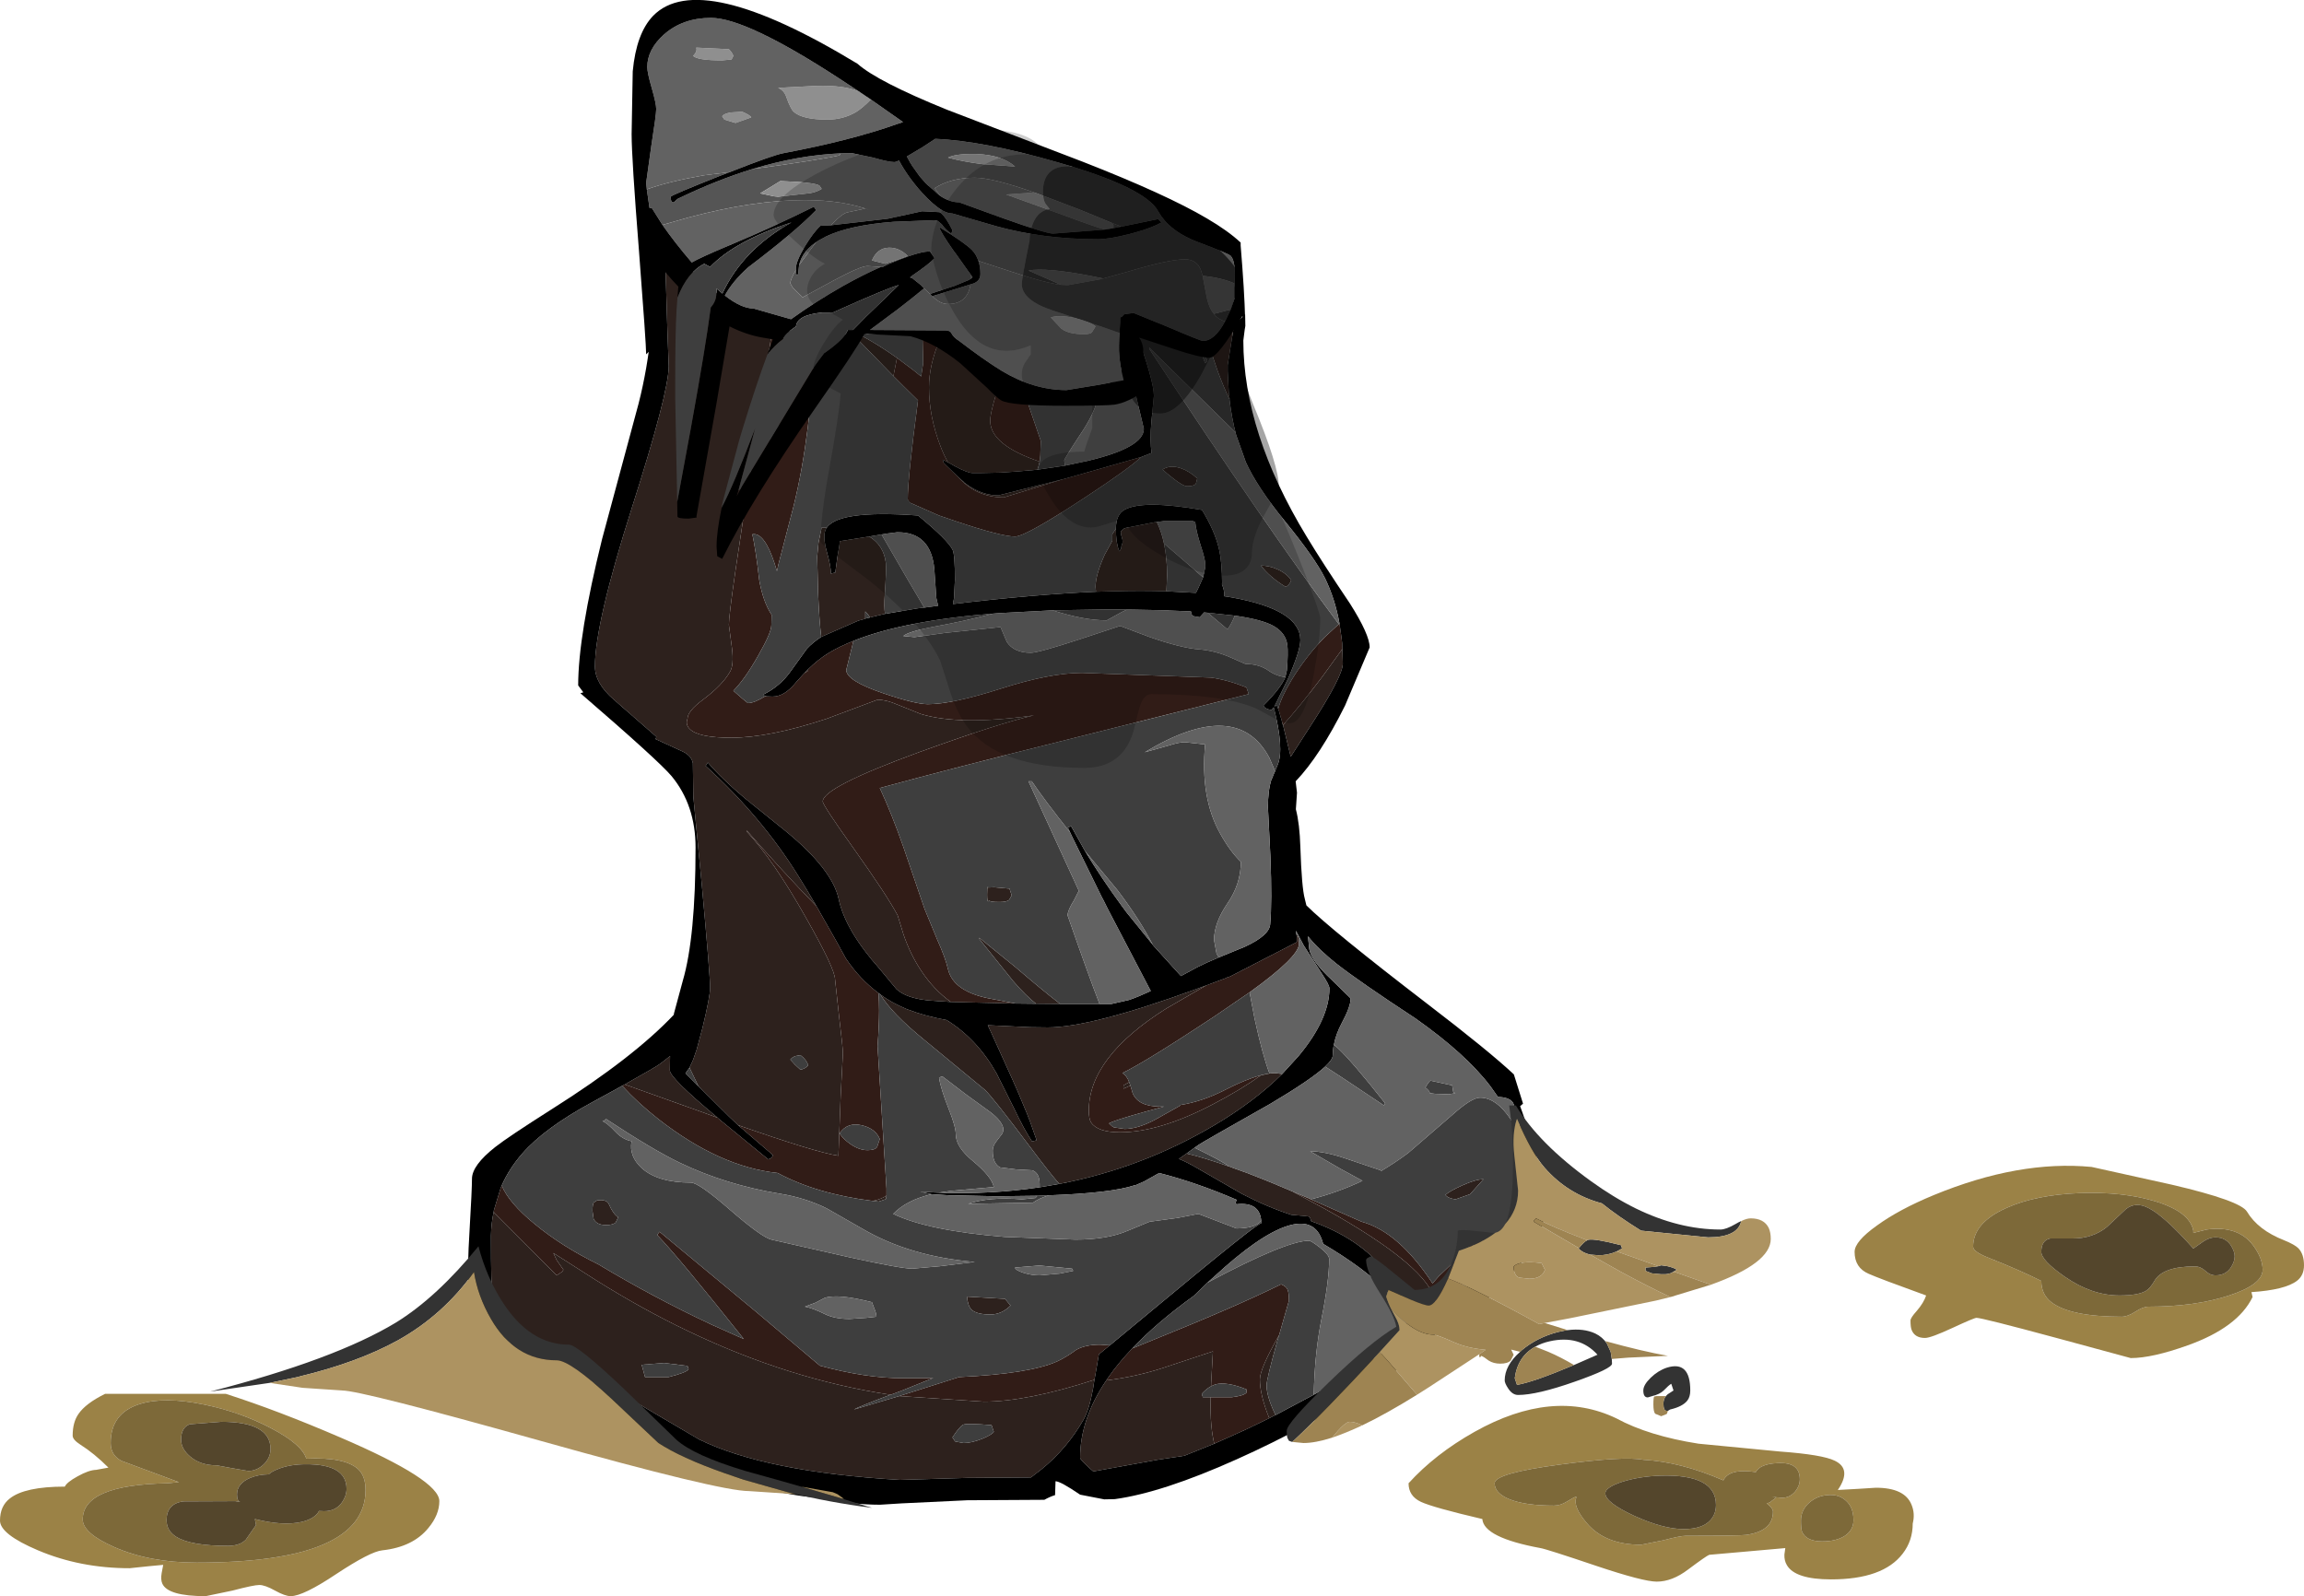 <?xml version="1.0" encoding="UTF-8" standalone="no"?>
<svg xmlns:ffdec="https://www.free-decompiler.com/flash" xmlns:xlink="http://www.w3.org/1999/xlink" ffdec:objectType="shape" height="357.0px" width="515.25px" xmlns="http://www.w3.org/2000/svg">
  <g transform="matrix(1.0, 0.0, 0.0, 1.0, 215.5, 93.0)">
    <path d="M17.0 10.25 Q6.2 6.6 5.95 1.35 5.85 -0.35 7.45 -5.45 8.1 -7.45 8.35 -9.15 10.6 -7.95 12.9 -7.1 L17.25 5.6 17.15 8.8 17.0 10.25 M-4.75 -18.5 L-5.25 -17.25 Q-7.75 -11.4 -7.75 -6.35 -7.75 0.1 -5.2 6.75 -4.45 8.75 -3.5 10.4 L-4.7 9.8 -4.45 10.55 -3.7 11.3 -1.3 13.6 Q2.75 18.25 9.0 18.25 L22.0 14.25 22.35 14.15 23.45 13.85 39.75 9.2 Q36.75 11.95 27.55 18.0 13.9 27.0 11.5 27.0 8.4 27.0 -2.0 23.5 L-3.15 23.1 -5.2 22.4 -5.5 22.3 -11.85 19.5 -12.2 19.2 -12.5 18.75 Q-12.5 13.8 -10.2 -3.45 L-13.45 -6.65 -13.6 -6.8 -15.7 -8.9 -14.9 -12.95 -11.3 -10.25 -9.5 -8.8 -9.05 -11.75 -9.2 -18.4 -4.75 -18.5 M54.55 -16.65 L55.5 -16.95 54.8 -15.95 54.55 -16.65 M-42.7 -20.05 L-41.8 -19.75 -41.5 -19.2 -40.0 -17.25 -38.5 -17.75 -38.25 -18.25 -38.0 -18.75 -33.2 -18.25 Q-34.1 4.25 -38.0 20.1 L-41.45 33.35 -41.75 34.75 -42.3 32.95 Q-44.6 26.0 -47.25 26.5 -46.5 29.9 -45.7 36.8 -44.85 41.6 -42.95 44.5 L-43.0 46.85 Q-43.0 48.5 -45.95 53.65 -48.95 58.95 -51.5 61.5 L-49.55 63.2 -48.25 64.25 Q-46.8 64.25 -44.35 62.7 L-44.05 62.75 -42.85 62.8 -42.7 62.8 Q-40.1 62.8 -37.6 59.75 L-37.35 59.45 -37.25 59.35 -35.95 57.9 -35.6 57.55 -34.75 57.0 -34.85 56.75 Q-32.55 54.5 -30.2 53.05 -27.8 51.6 -24.65 50.35 L-24.95 51.6 -26.25 56.85 Q-26.25 59.25 -18.0 62.05 -10.8 64.5 -8.0 64.5 -2.55 64.5 8.4 61.0 19.35 57.5 26.5 57.5 L55.3 58.55 Q59.0 59.05 63.25 60.75 L63.75 62.25 21.5 72.85 Q-2.05 78.7 -18.75 83.25 -16.1 88.95 -13.45 96.5 L-8.75 110.25 -5.95 117.05 Q-4.05 121.3 -3.5 123.75 -2.3 129.0 6.7 130.5 L11.6 131.45 -2.8 131.1 -2.85 131.1 Q-6.65 128.4 -9.5 124.1 -11.9 120.5 -13.45 116.0 L-14.75 111.75 Q-17.0 107.45 -24.75 96.55 -31.5 87.1 -31.5 86.25 -31.5 83.1 -10.0 75.25 7.95 68.75 15.75 67.0 -0.85 69.35 -9.55 66.7 L-14.8 64.6 Q-17.3 63.5 -19.25 63.5 L-30.6 67.75 Q-43.45 72.0 -52.0 72.0 -59.4 72.0 -61.3 70.0 -62.25 69.0 -61.75 67.75 -61.75 66.05 -58.3 63.5 -54.0 60.3 -52.25 57.25 -51.35 55.75 -51.8 52.0 L-52.5 46.75 Q-52.5 43.0 -46.75 6.8 L-42.8 -19.2 -42.7 -20.05 M84.05 46.45 L84.1 46.8 84.5 49.6 84.65 50.85 84.7 52.15 80.25 58.3 Q75.3 64.85 71.4 69.2 L71.0 67.65 70.95 67.55 70.5 65.95 70.35 65.55 Q71.05 62.9 73.3 59.15 76.45 53.95 80.65 49.6 L83.9 46.6 84.05 46.45 M-32.9 109.7 L-28.5 117.45 -26.35 121.35 Q-23.25 126.0 -19.05 129.1 -18.9 130.9 -18.9 133.05 -18.9 136.3 -19.25 141.0 L-18.25 156.95 -17.25 172.85 -17.25 174.4 Q-18.3 175.2 -20.3 175.6 L-20.35 175.6 Q-32.85 174.05 -41.6 169.35 -54.55 168.0 -68.25 157.3 -72.9 153.65 -76.35 149.85 L-75.8 149.55 -58.45 155.75 -55.0 157.0 -54.45 157.5 -45.05 165.2 -43.7 166.3 Q-42.7 166.05 -42.7 165.3 L-50.45 158.65 Q-33.2 164.7 -28.0 165.5 L-27.5 152.2 -27.0 142.6 Q-27.0 141.35 -27.85 134.35 L-28.75 126.1 Q-28.75 123.7 -35.35 112.1 -42.55 99.35 -48.5 93.0 L-48.5 92.75 Q-40.5 101.9 -32.9 109.7 M54.25 127.4 L58.7 125.75 58.7 125.7 59.6 125.4 74.45 117.75 74.55 117.55 74.55 117.5 74.55 117.35 74.55 117.3 74.55 117.25 74.55 116.95 74.5 116.5 74.75 116.35 74.9 116.8 75.0 117.85 75.0 118.0 75.0 118.1 Q75.0 121.0 63.95 128.95 L55.75 134.55 Q40.6 144.55 35.5 147.0 36.5 147.6 37.0 149.0 L37.0 149.05 35.75 149.75 35.75 150.5 37.3 149.8 37.8 151.5 Q39.05 154.5 44.0 154.5 L44.8 154.5 40.6 155.65 Q33.75 157.55 32.5 158.25 33.25 159.0 33.6 159.15 L36.0 159.5 Q38.85 159.5 42.7 157.5 L48.5 154.25 48.45 154.15 Q53.45 153.35 58.5 150.75 64.8 147.55 68.4 147.1 L66.5 147.5 Q61.95 150.75 55.9 153.9 43.85 160.25 35.0 160.25 29.95 160.25 28.5 158.05 28.0 157.3 28.0 155.35 28.0 143.45 45.35 132.55 L54.25 127.4 M32.7 207.9 L30.25 209.9 29.45 214.55 29.25 215.6 Q14.2 220.5 4.5 220.5 L-14.4 219.25 -1.0 215.0 Q14.8 214.25 20.9 211.5 22.95 210.55 25.2 208.9 27.2 207.75 30.5 207.75 L32.7 207.9 M-105.1 178.05 L-105.05 177.7 -103.5 172.6 -103.45 172.5 -103.4 172.4 -103.35 172.3 -103.3 172.15 Q-101.7 176.05 -95.95 180.75 -89.9 185.75 -81.75 189.75 -69.35 197.2 -56.3 203.3 L-49.15 206.5 Q-63.5 188.45 -68.5 183.25 L-68.25 182.8 -68.0 182.5 -46.3 200.5 -32.15 212.45 Q-21.9 215.25 -13.6 215.25 L-6.8 215.2 -13.0 217.7 -13.35 217.85 -15.6 218.7 -16.3 218.95 -16.35 218.95 Q-39.0 215.55 -61.65 204.7 -71.8 199.85 -82.1 193.4 L-91.75 187.25 -91.0 188.85 -89.5 191.0 -89.8 191.45 -91.0 192.25 -104.9 178.3 -105.1 178.05 M74.65 173.95 L77.15 175.0 77.65 175.25 89.0 180.25 Q97.25 182.5 104.8 193.95 L104.85 194.05 106.4 192.3 107.05 191.7 108.2 190.6 113.95 185.05 114.0 187.0 Q114.0 189.3 112.05 192.75 109.45 197.3 105.5 198.25 104.25 190.45 80.65 177.3 L73.55 173.5 74.65 173.95 M68.35 224.2 L63.7 226.45 61.75 227.35 56.05 229.9 Q55.6 228.05 55.4 225.8 55.15 223.15 55.25 219.5 L60.0 219.5 Q62.55 219.2 63.25 218.5 L63.25 217.75 Q58.8 215.95 56.25 216.65 L55.35 217.05 55.35 216.45 55.75 209.25 44.3 213.05 Q38.35 214.95 31.9 215.75 L32.3 215.15 Q34.55 211.9 37.7 208.6 L42.6 206.6 Q60.85 199.25 71.0 194.25 72.0 194.65 72.35 195.25 72.75 195.95 72.75 197.75 L72.75 197.95 72.7 198.1 72.65 198.25 70.6 205.45 70.55 205.6 Q66.25 213.15 66.25 215.5 66.25 219.0 68.35 224.2 M-44.75 2.6 Q-44.75 4.05 -44.35 4.6 L-44.0 5.25 -41.5 5.25 -40.7 4.2 -40.5 3.75 -41.55 1.65 Q-42.2 0.55 -43.0 0.25 L-43.85 0.6 Q-44.75 1.05 -44.75 2.6 M-19.35 163.55 L-18.75 161.75 Q-19.7 159.45 -22.7 158.7 -26.0 157.9 -27.75 160.5 -26.9 161.8 -25.3 162.9 -23.35 164.25 -21.5 164.25 -19.85 164.25 -19.35 163.55" fill="#311c17" fill-rule="evenodd" stroke="none"/>
    <path d="M8.35 -9.15 Q8.1 -7.45 7.45 -5.45 5.85 -0.35 5.95 1.35 6.2 6.6 17.0 10.25 L16.75 11.25 16.5 12.05 11.95 12.45 8.3 12.7 3.65 12.8 3.25 12.8 2.9 12.8 2.05 12.8 Q0.9 12.8 -1.9 11.3 L-3.5 10.4 Q-4.45 8.75 -5.2 6.75 -7.75 0.1 -7.75 -6.35 -7.75 -11.4 -5.25 -17.25 L-4.75 -18.5 -3.8 -18.5 -0.5 -15.4 Q3.9 -11.55 8.35 -9.15 M55.5 -16.95 Q57.9 -17.75 60.45 -20.15 L60.3 -19.2 59.05 -11.35 59.05 -10.0 59.3 -5.2 59.5 -3.65 59.45 -3.7 Q58.15 -6.4 56.8 -10.05 L54.8 -15.95 55.5 -16.95 M-66.85 -38.9 Q-54.4 -24.4 -42.7 -20.05 L-42.8 -19.2 -46.75 6.8 Q-52.5 43.0 -52.5 46.75 L-51.8 52.0 Q-51.35 55.75 -52.25 57.25 -54.0 60.3 -58.3 63.5 -61.75 66.05 -61.75 67.75 -62.25 69.0 -61.3 70.0 -59.4 72.0 -52.0 72.0 -43.45 72.0 -30.6 67.75 L-19.25 63.5 Q-17.3 63.5 -14.8 64.6 L-9.55 66.7 Q-0.85 69.35 15.75 67.0 7.95 68.75 -10.0 75.25 -31.5 83.1 -31.5 86.25 -31.5 87.1 -24.75 96.55 -17.0 107.45 -14.75 111.75 L-13.45 116.0 Q-11.9 120.5 -9.5 124.1 -6.65 128.4 -2.85 131.1 L-8.0 130.75 -9.7 130.5 Q-13.3 129.85 -15.05 128.2 L-18.7 123.8 Q-26.5 115.05 -27.95 108.05 -29.4 101.4 -39.85 92.85 L-48.85 85.6 Q-54.1 81.2 -57.2 77.55 L-57.7 78.3 Q-45.2 89.65 -36.95 102.95 -35.05 105.95 -32.9 109.7 -40.5 101.9 -48.5 92.75 L-48.5 93.0 Q-42.55 99.35 -35.35 112.1 -28.75 123.7 -28.75 126.1 L-27.85 134.35 Q-27.0 141.35 -27.0 142.6 L-27.5 152.2 -28.0 165.5 Q-33.2 164.7 -50.45 158.65 L-52.5 156.7 -52.65 156.55 -58.1 151.15 -59.35 149.85 -61.3 145.8 -60.5 144.05 -59.7 141.75 -58.4 136.9 Q-56.7 129.9 -56.7 127.9 -56.7 125.1 -58.55 104.95 L-60.45 85.15 -60.55 77.7 Q-60.85 76.05 -62.8 75.1 L-68.9 72.3 -68.7 71.8 -78.2 63.5 Q-82.45 59.85 -82.45 56.05 -82.45 46.5 -74.2 20.6 -65.95 -5.25 -65.95 -11.1 L-66.25 -19.2 -66.85 -38.9 M-24.8 -18.25 L-23.5 -18.25 Q-19.55 -16.25 -14.9 -12.95 L-15.7 -8.9 -24.8 -18.25 M84.65 50.85 L84.8 55.4 Q84.8 58.3 77.3 69.8 L73.15 76.25 72.55 73.8 72.2 72.35 71.45 69.25 71.4 69.2 Q75.3 64.85 80.25 58.3 L84.7 52.15 84.65 50.85 M34.05 25.25 L34.05 25.3 Q34.05 28.45 34.8 30.3 35.3 29.8 35.3 29.05 35.75 28.3 35.4 27.25 35.05 26.15 35.2 25.8 L35.75 25.3 35.8 25.25 35.85 25.25 35.9 25.2 35.95 25.2 36.15 25.1 42.75 23.8 43.2 23.75 Q44.25 25.9 44.8 28.55 45.5 31.75 45.5 35.6 L45.35 39.25 Q39.75 39.05 33.25 39.25 L29.6 39.35 29.5 38.25 Q29.5 35.6 31.55 31.05 L33.25 27.95 33.25 26.5 34.05 25.25 M-30.85 25.45 L-30.9 25.55 Q-31.5 27.05 -30.65 30.2 -29.6 33.9 -29.7 35.3 L-28.7 35.05 -28.2 31.35 Q-27.7 28.85 -27.7 28.05 L-21.1 27.0 Q-17.85 29.0 -17.4 32.9 -17.25 34.5 -17.65 40.2 -17.8 42.6 -17.6 44.3 L-19.3 44.7 -20.95 45.1 Q-21.3 44.45 -22.0 43.75 L-22.0 45.35 -22.0 45.4 -23.5 45.8 -31.85 49.45 Q-32.3 45.7 -32.55 39.55 L-32.75 31.5 -32.45 28.35 -31.75 25.0 -30.6 25.0 -30.85 25.45 M-35.95 57.9 L-34.85 56.75 -34.75 57.0 -35.6 57.55 -35.95 57.9 M21.6 131.55 L16.2 131.5 Q14.0 129.8 11.1 126.45 L3.5 117.0 3.5 116.75 11.45 123.2 Q18.05 128.85 21.6 131.55 M-18.6 129.45 Q-16.0 131.35 -12.95 132.6 L-12.5 132.8 -12.3 132.85 Q-8.7 134.25 -3.8 135.15 3.0 139.35 7.35 147.05 L11.25 154.85 Q13.55 159.7 15.3 162.3 L16.3 162.05 16.15 161.5 16.05 161.25 14.75 157.55 14.55 157.1 14.2 156.15 12.15 151.25 10.85 148.3 6.3 138.25 5.4 136.3 14.85 136.75 18.8 136.8 Q28.45 136.8 51.8 128.3 L54.25 127.4 45.35 132.55 Q28.0 143.45 28.0 155.35 28.0 157.3 28.5 158.05 29.95 160.25 35.0 160.25 43.85 160.25 55.9 153.9 61.95 150.75 66.5 147.5 L68.4 147.1 69.5 147.0 71.25 147.2 Q64.95 153.45 55.85 158.8 39.7 168.3 21.4 171.8 19.2 169.3 15.0 163.7 6.55 152.45 4.75 150.75 L-8.65 139.7 Q-16.15 133.6 -18.6 129.45 M74.5 116.5 L74.4 115.85 74.65 116.15 74.9 116.8 74.75 116.35 74.5 116.5 M29.25 215.6 L28.95 217.55 Q28.05 222.4 26.8 224.55 23.1 231.0 17.45 235.6 L15.05 237.45 0.8 237.55 -14.25 238.0 Q-44.2 236.25 -59.15 228.95 L-70.9 222.05 Q-77.65 217.9 -83.95 215.8 -92.65 212.95 -96.6 210.85 -101.1 208.45 -103.05 205.4 -104.9 202.45 -105.4 197.2 -105.7 193.9 -105.7 184.15 L-105.7 183.35 Q-105.65 180.6 -105.1 178.05 L-104.9 178.3 -91.0 192.25 -89.8 191.45 -89.5 191.0 -91.0 188.85 -91.75 187.25 -82.1 193.4 Q-71.8 199.85 -61.65 204.7 -39.0 215.55 -16.35 218.95 -23.8 221.75 -24.5 222.25 L-14.4 219.25 4.5 220.5 Q14.2 220.5 29.25 215.6 M-75.8 149.55 Q-68.9 145.7 -67.75 144.85 L-65.65 143.2 -65.7 146.4 Q-65.7 148.05 -55.6 156.5 L-55.25 156.8 -54.45 157.5 -55.0 157.0 -58.45 155.75 -75.8 149.55 M48.65 11.75 Q50.5 12.4 52.25 14.0 L51.95 15.15 Q51.6 15.75 50.0 15.75 49.05 15.75 46.8 13.95 45.35 12.85 44.5 12.0 46.25 10.9 48.65 11.75 M72.0 38.25 Q68.4 36.05 66.5 33.5 68.3 33.5 70.1 34.3 72.2 35.2 73.25 36.75 72.85 37.95 72.0 38.25 M-11.85 19.5 L-12.5 18.75 -12.2 19.2 -11.85 19.5 M22.35 14.15 L22.0 14.25 9.0 18.25 Q2.75 18.25 -1.3 13.6 L-0.6 14.25 0.1 14.85 0.05 14.85 0.5 15.2 Q4.0 17.8 7.8 17.8 L22.35 14.15 M59.35 167.9 L59.4 167.9 60.45 168.3 63.8 169.5 64.15 169.65 Q68.35 171.25 74.65 173.95 L73.55 173.5 80.65 177.3 Q104.25 190.45 105.5 198.25 109.45 197.3 112.05 192.75 114.0 189.3 114.0 187.0 L113.95 185.05 116.25 182.75 Q115.75 187.5 111.45 194.8 L110.1 197.05 107.95 199.05 106.3 200.45 102.0 203.7 Q97.9 195.9 94.5 191.5 88.6 183.95 77.75 180.15 L77.45 179.3 77.05 179.05 73.25 178.7 Q67.75 176.9 62.2 174.0 L52.3 168.3 Q49.9 166.9 48.15 166.2 L49.85 165.0 Q53.7 165.9 59.35 167.9 M37.0 149.0 L37.3 149.8 35.75 150.5 35.75 149.75 37.0 149.05 37.0 149.0 M10.15 108.3 Q9.6 108.75 8.0 108.75 5.7 108.75 5.75 108.35 L5.5 108.6 Q5.25 108.65 5.25 107.1 5.25 105.55 5.4 105.35 L5.5 105.5 6.85 105.45 10.25 105.75 10.75 107.25 10.15 108.3 M9.25 197.5 L10.5 199.0 Q8.5 201.0 6.0 201.0 2.95 201.0 1.8 199.95 0.95 199.15 0.75 197.0 L9.25 197.5 M69.75 223.5 L69.3 223.7 68.35 224.2 Q66.25 219.0 66.25 215.5 66.25 213.15 70.55 205.6 L70.6 205.45 70.25 206.55 Q67.75 215.45 67.75 216.85 67.75 219.2 69.5 222.95 L69.75 223.5 M56.05 229.9 L49.35 232.6 43.35 233.5 29.0 236.1 28.25 235.45 Q26.05 233.45 26.05 233.05 26.05 224.4 31.9 215.75 38.35 214.95 44.3 213.05 L55.75 209.25 55.35 216.45 55.35 217.05 Q54.3 217.6 53.25 218.75 L53.5 219.5 55.25 219.5 Q55.15 223.15 55.4 225.8 55.6 228.05 56.05 229.9 M116.25 170.75 L113.25 174.1 110.0 175.25 Q108.25 175.0 107.75 174.25 108.7 173.4 111.45 172.15 114.55 170.75 116.25 170.75 M6.75 227.25 L6.25 225.75 Q0.7 225.3 -0.1 225.65 -0.9 226.05 -2.5 228.5 L-1.9 229.4 0.0 229.75 Q1.75 229.75 4.15 228.8 6.3 227.9 6.75 227.25 M-82.7 175.95 L-82.0 175.5 Q-79.8 175.15 -79.3 176.4 -78.4 178.5 -77.25 179.25 L-77.8 180.4 Q-78.35 181.0 -80.0 181.0 -82.1 181.0 -82.75 179.6 L-83.0 177.85 Q-83.0 176.3 -82.7 175.95 M-35.15 145.65 L-34.75 145.25 Q-35.15 144.0 -36.5 143.0 L-37.6 143.2 Q-38.4 143.5 -38.75 144.0 L-37.7 145.15 -36.5 146.25 Q-35.7 146.1 -35.15 145.65 M-20.3 175.6 Q-18.3 175.2 -17.25 174.4 -17.35 175.3 -17.5 175.25 L-19.0 175.75 -20.3 175.6 M-61.5 213.25 L-61.75 212.5 -66.95 211.85 -72.0 212.25 -71.6 213.7 -71.25 215.0 -66.0 215.0 Q-62.0 214.0 -61.5 213.25" fill="#2d211d" fill-rule="evenodd" stroke="none"/>
    <path d="M-3.5 10.4 L-1.9 11.3 Q0.9 12.8 2.05 12.8 L2.9 12.8 3.25 12.8 3.65 12.8 8.3 12.7 11.95 12.45 16.5 12.05 22.65 11.15 27.85 10.05 Q40.3 7.1 40.3 2.9 L36.0 -15.25 36.0 -16.5 Q36.0 -19.9 35.55 -22.2 L37.35 -21.25 37.7 -21.05 38.05 -20.05 38.4 -19.2 Q42.55 -7.85 42.55 -4.45 L42.0 1.2 Q41.6 5.6 42.05 8.3 L39.75 9.2 23.45 13.85 22.35 14.15 7.8 17.8 Q4.0 17.8 0.5 15.2 L0.05 14.85 0.1 14.85 -0.6 14.25 -1.3 13.6 -3.7 11.3 -4.45 10.55 -4.7 9.8 -3.5 10.4 M60.45 -20.15 L62.95 -22.75 63.0 -20.1 62.85 -19.2 62.55 -16.85 Q62.55 3.7 76.7 27.0 80.2 32.8 86.4 42.0 90.8 48.95 90.8 51.8 L85.3 64.8 Q79.7 76.05 74.25 81.75 L74.55 84.3 74.3 88.0 Q75.15 91.3 75.3 96.4 75.6 105.55 76.3 108.05 L76.65 109.5 Q82.3 115.1 103.6 131.45 117.45 142.05 123.05 147.3 L125.1 153.85 124.45 154.4 124.95 155.8 Q130.05 169.95 130.05 177.4 130.05 184.8 119.1 195.75 115.35 199.5 110.65 203.35 105.8 204.35 100.3 209.55 L100.75 210.8 92.8 216.15 Q77.15 226.2 61.05 233.4 44.45 240.85 33.8 242.3 L31.45 242.35 26.05 241.3 Q21.65 238.3 20.55 238.3 L20.45 241.4 Q19.3 241.75 18.05 242.45 L0.8 242.55 -13.9 243.25 -18.7 243.55 Q-25.1 243.55 -32.15 242.0 -47.95 241.1 -70.7 229.3 -94.65 215.35 -101.2 213.05 -109.9 209.95 -110.75 195.15 -111.0 190.4 -110.5 182.35 -109.95 172.95 -109.95 170.65 -109.95 167.65 -104.75 163.55 -101.9 161.3 -92.05 155.05 -73.85 143.55 -64.8 133.95 L-64.8 133.75 -62.8 126.35 Q-59.95 116.6 -59.95 96.55 -59.95 87.1 -65.3 80.6 -68.2 77.15 -85.7 62.05 L-85.05 61.85 -86.2 60.3 Q-86.2 49.15 -80.85 27.55 L-72.7 -2.7 Q-70.7 -10.5 -69.85 -19.2 -69.15 -26.6 -69.3 -34.7 L-69.7 -42.35 -66.85 -38.9 -66.25 -19.2 -65.95 -11.1 Q-65.95 -5.25 -74.2 20.6 -82.45 46.5 -82.45 56.05 -82.45 59.85 -78.2 63.5 L-68.7 71.8 -68.9 72.3 -62.8 75.1 Q-60.85 76.05 -60.55 77.7 L-60.45 85.15 -58.55 104.95 Q-56.7 125.1 -56.7 127.9 -56.7 129.9 -58.4 136.9 L-59.7 141.75 -60.5 144.05 -61.3 145.8 -62.2 147.05 -58.1 151.15 -52.65 156.55 -52.5 156.7 -50.45 158.65 -42.7 165.3 Q-42.7 166.05 -43.7 166.3 L-45.05 165.2 -54.45 157.5 -55.25 156.8 -55.6 156.5 Q-65.7 148.05 -65.7 146.4 L-65.65 143.2 -67.75 144.85 Q-68.9 145.7 -75.8 149.55 L-76.35 149.85 -83.2 153.6 Q-93.7 159.3 -98.65 164.95 -101.6 168.3 -103.3 172.15 L-103.35 172.3 -103.4 172.4 -103.45 172.5 -103.5 172.6 -105.05 177.7 -105.1 178.05 Q-105.65 180.6 -105.7 183.35 L-105.7 184.15 Q-105.7 193.9 -105.4 197.2 -104.9 202.45 -103.05 205.4 -101.1 208.45 -96.6 210.85 -92.65 212.95 -83.95 215.8 -77.65 217.9 -70.9 222.05 L-59.15 228.95 Q-44.2 236.25 -14.25 238.0 L0.8 237.55 15.05 237.45 17.45 235.6 Q23.1 231.0 26.8 224.55 28.05 222.4 28.95 217.55 L29.25 215.6 29.45 214.55 30.25 209.9 32.7 207.9 40.55 201.4 Q66.55 179.75 66.55 180.65 L66.55 180.05 Q66.2 175.75 61.0 176.35 L60.8 176.05 61.05 175.35 Q52.0 171.45 43.7 169.35 L43.55 169.45 43.35 169.6 43.2 169.65 40.35 171.25 38.65 172.0 38.3 172.1 38.25 172.1 Q33.0 173.85 19.0 174.35 L16.5 174.45 8.2 174.55 6.8 174.55 -2.4 174.35 -3.1 174.35 -7.15 174.1 -9.7 173.55 -5.65 173.75 Q6.05 174.2 17.0 172.55 L21.4 171.8 Q39.7 168.3 55.85 158.8 64.95 153.45 71.25 147.2 L74.9 143.2 Q81.8 134.9 81.8 128.05 81.8 127.3 80.0 124.6 L76.05 118.45 74.3 115.15 74.4 115.85 74.5 116.5 74.55 116.95 74.55 117.25 74.55 117.3 74.55 117.35 74.55 117.5 74.55 117.55 74.45 117.75 59.6 125.4 58.7 125.7 58.7 125.75 54.25 127.4 51.8 128.3 Q28.45 136.8 18.8 136.8 L14.85 136.75 5.4 136.3 6.3 138.25 10.85 148.3 12.15 151.25 14.2 156.15 14.55 157.1 14.75 157.55 16.05 161.25 16.15 161.5 16.3 162.05 15.3 162.3 Q13.55 159.7 11.25 154.85 L7.35 147.05 Q3.0 139.35 -3.8 135.15 -8.7 134.25 -12.3 132.85 L-12.5 132.8 -12.95 132.6 Q-16.0 131.35 -18.6 129.45 L-18.65 129.4 -19.05 129.1 Q-23.25 126.0 -26.35 121.35 L-28.5 117.45 -32.9 109.7 Q-35.05 105.95 -36.95 102.95 -45.2 89.65 -57.7 78.3 L-57.2 77.55 Q-54.1 81.2 -48.85 85.6 L-39.85 92.85 Q-29.4 101.4 -27.95 108.05 -26.5 115.05 -18.7 123.8 L-15.05 128.2 Q-13.3 129.85 -9.7 130.5 L-8.0 130.75 -2.85 131.1 -2.8 131.1 11.6 131.45 16.2 131.5 21.6 131.55 30.4 131.55 33.05 131.55 37.0 130.65 Q39.05 129.95 41.85 128.65 L32.9 111.55 32.3 110.4 32.1 110.0 31.75 109.3 31.4 108.6 31.25 108.3 30.9 107.65 24.15 93.9 23.8 93.15 23.3 92.05 24.05 91.8 27.15 97.35 Q30.8 103.4 35.35 109.6 L36.5 111.15 42.3 118.3 42.3 118.35 48.6 125.3 52.3 123.3 Q54.15 122.35 57.05 121.15 L62.9 118.75 Q68.3 116.25 68.55 113.8 69.0 108.75 68.6 98.5 L68.05 87.55 Q68.05 83.75 68.85 81.3 L68.95 81.15 69.4 80.05 69.65 79.5 69.65 79.45 70.25 78.0 Q71.7 74.5 69.35 65.2 L68.8 65.8 Q67.3 65.55 67.05 64.8 70.95 60.9 71.95 58.45 L72.3 56.9 Q72.6 52.95 72.4 51.3 72.05 48.55 69.3 47.0 66.7 45.55 60.65 44.7 L54.6 44.05 54.0 44.0 53.8 43.95 52.8 45.05 51.35 44.8 Q50.95 44.65 50.85 43.75 L50.2 43.7 50.0 43.7 49.75 43.7 45.95 43.55 45.6 43.5 37.7 43.35 32.8 43.3 19.9 43.5 19.05 43.55 7.65 44.15 Q-13.25 45.75 -24.65 50.35 -27.8 51.6 -30.2 53.05 -32.55 54.5 -34.85 56.75 L-35.95 57.9 -37.25 59.35 -37.35 59.45 -37.6 59.75 Q-40.1 62.8 -42.7 62.8 L-42.85 62.8 -44.05 62.75 -44.65 62.55 -44.7 62.3 Q-41.2 60.55 -38.9 57.45 L-35.05 52.1 Q-33.75 50.7 -31.85 49.45 L-23.5 45.8 -22.0 45.4 -22.0 45.35 -20.95 45.1 -19.3 44.7 -17.6 44.3 -10.2 43.05 -8.8 42.9 -6.2 42.55 -5.7 42.5 -6.1 40.75 -6.55 34.3 Q-7.3 26.05 -14.7 26.05 L-14.8 26.05 -14.9 26.05 -17.25 26.35 -20.8 26.95 -21.1 27.0 -27.7 28.05 Q-27.7 28.85 -28.2 31.35 L-28.7 35.05 -29.7 35.3 Q-29.6 33.9 -30.65 30.2 -31.5 27.05 -30.9 25.55 L-30.85 25.45 Q-28.8 20.95 -10.2 22.3 -3.55 27.75 -2.45 30.0 -1.95 31.05 -1.95 36.65 L-2.15 40.8 -2.4 42.1 Q15.6 39.95 29.6 39.35 L33.25 39.25 Q39.75 39.05 45.35 39.25 L51.95 39.6 52.45 38.6 53.55 36.15 54.05 33.85 54.05 33.55 54.05 33.3 Q54.05 32.1 53.0 28.95 51.95 25.6 51.8 23.8 L51.3 23.55 44.8 23.55 42.75 23.8 36.15 25.1 35.95 25.2 35.9 25.2 35.85 25.25 35.8 25.25 35.75 25.3 35.2 25.8 Q35.05 26.15 35.4 27.25 35.75 28.3 35.3 29.05 35.3 29.8 34.8 30.3 34.05 28.45 34.05 25.3 L34.05 25.25 Q34.05 22.0 36.1 20.95 40.2 18.8 53.3 21.05 56.15 25.7 57.1 29.75 57.8 32.8 57.8 37.55 L57.75 37.65 Q58.3 38.95 58.3 40.05 L58.25 40.35 59.85 40.6 Q75.3 43.35 75.3 50.15 75.3 52.55 72.45 59.0 L69.5 65.0 70.05 64.8 70.5 65.95 70.95 67.55 71.0 67.65 71.4 69.2 71.45 69.25 72.2 72.35 72.55 73.8 73.15 76.25 77.3 69.8 Q84.8 58.3 84.8 55.4 L84.65 50.85 84.5 49.6 84.1 46.8 84.05 46.45 Q83.05 40.9 80.8 36.3 78.55 31.8 71.95 23.7 65.65 16.0 63.05 10.25 L63.0 10.05 60.95 4.3 Q59.95 0.55 59.45 -3.7 L59.5 -3.65 59.3 -5.2 59.05 -10.0 59.05 -11.35 60.3 -19.2 60.45 -20.15 M124.9 161.25 Q123.6 154.9 122.8 153.55 121.95 152.4 119.5 152.35 L117.8 149.95 Q112.3 142.7 101.0 134.75 88.5 126.55 83.45 122.6 79.4 119.4 77.0 116.4 L77.3 119.3 Q77.8 121.95 82.25 126.1 L86.55 130.3 Q86.55 132.15 84.55 135.85 83.25 138.3 82.8 140.65 82.55 141.8 82.55 142.95 L82.55 143.05 Q82.55 143.95 80.85 145.55 77.65 148.5 68.55 153.9 53.85 162.2 52.55 163.05 L51.65 163.7 49.85 165.0 48.15 166.2 Q49.9 166.9 52.3 168.3 L62.2 174.0 Q67.75 176.9 73.25 178.7 L77.05 179.05 77.45 179.3 77.75 180.15 Q88.6 183.95 94.5 191.5 97.9 195.9 102.0 203.7 L106.3 200.45 107.95 199.05 110.1 197.05 Q114.1 193.2 117.2 189.4 L119.85 185.95 122.3 183.55 Q127.05 178.2 127.05 174.55 127.05 173.0 125.5 164.5 L124.9 161.25 M78.3 218.95 L83.05 216.2 84.35 215.15 87.05 213.8 91.65 210.85 98.95 205.9 99.05 204.55 Q99.05 196.25 80.4 185.2 79.05 179.85 73.8 180.85 68.05 181.95 58.45 190.35 L54.5 193.9 51.45 196.85 Q43.25 202.75 37.7 208.6 34.55 211.9 32.3 215.15 L31.9 215.75 Q26.05 224.4 26.05 233.05 26.05 233.45 28.25 235.45 L29.0 236.1 43.35 233.5 49.35 232.6 56.05 229.9 61.75 227.35 63.7 226.45 68.35 224.2 69.3 223.7 69.75 223.5 78.3 218.95" fill="#000000" fill-rule="evenodd" stroke="none"/>
    <path d="M17.0 10.25 L17.15 8.8 17.25 5.6 12.9 -7.1 Q17.9 -5.25 23.0 -5.25 27.5 -5.25 30.45 -6.25 30.0 -1.7 26.5 3.55 22.5 9.6 22.5 10.0 L22.65 11.15 16.5 12.05 16.75 11.25 17.0 10.25 M39.75 9.2 L42.05 8.3 Q41.6 5.6 42.0 1.2 L42.55 -4.45 Q42.55 -7.85 38.4 -19.2 L38.05 -20.05 37.7 -21.05 Q46.15 -16.8 52.25 -16.5 L54.0 -11.75 54.5 -12.25 52.95 -16.5 53.0 -16.5 54.55 -16.65 54.8 -15.95 56.8 -10.05 Q58.15 -6.4 59.45 -3.7 59.95 0.55 60.95 4.3 L60.8 3.7 41.5 -15.25 41.5 -15.0 Q68.15 25.55 83.9 46.6 L80.65 49.6 Q76.45 53.95 73.3 59.15 71.05 62.9 70.35 65.55 L70.5 65.95 70.05 64.8 69.5 65.0 72.45 59.0 Q75.3 52.55 75.3 50.15 75.3 43.35 59.85 40.6 L58.25 40.35 58.3 40.05 Q58.3 38.95 57.75 37.65 L57.8 37.55 Q57.8 32.8 57.1 29.75 56.15 25.7 53.3 21.05 40.2 18.8 36.1 20.95 34.05 22.0 34.05 25.25 L33.25 26.5 33.25 27.95 31.55 31.05 Q29.5 35.6 29.5 38.25 L29.6 39.35 Q15.6 39.95 -2.4 42.1 L-2.15 40.8 -1.95 36.65 Q-1.95 31.05 -2.45 30.0 -3.55 27.75 -10.2 22.3 -28.8 20.95 -30.85 25.45 L-30.6 25.0 -31.75 25.0 -32.45 28.35 -32.75 31.5 -32.55 39.55 Q-32.3 45.7 -31.85 49.45 -33.75 50.7 -35.05 52.1 L-38.9 57.45 Q-41.2 60.55 -44.7 62.3 L-44.65 62.55 -44.05 62.75 -44.35 62.7 Q-46.8 64.25 -48.25 64.25 L-49.55 63.2 -51.5 61.5 Q-48.95 58.95 -45.95 53.65 -43.0 48.5 -43.0 46.85 L-42.95 44.5 Q-44.85 41.6 -45.7 36.8 -46.5 29.9 -47.25 26.5 -44.6 26.0 -42.3 32.95 L-41.75 34.75 -41.45 33.35 -38.0 20.1 Q-34.1 4.25 -33.2 -18.25 L-33.0 -18.25 -24.8 -18.25 -15.7 -8.9 -13.6 -6.8 -13.45 -6.65 -10.2 -3.45 Q-12.5 13.8 -12.5 18.75 L-11.85 19.5 -5.5 22.3 -5.2 22.4 -3.15 23.1 -2.0 23.5 Q8.4 27.0 11.5 27.0 13.9 27.0 27.55 18.0 36.75 11.95 39.75 9.2 M-41.8 -19.75 Q-39.9 -19.1 -38.0 -18.75 L-38.25 -18.25 -38.5 -17.75 -40.0 -17.25 -41.5 -19.2 -41.8 -19.75 M-23.5 -18.25 L-9.2 -18.4 -9.05 -11.75 -9.5 -8.8 -11.3 -10.25 -14.9 -12.95 Q-19.55 -16.25 -23.5 -18.25 M53.55 36.15 L52.45 38.6 51.95 39.6 45.35 39.25 45.5 35.6 Q45.5 31.75 44.8 28.55 L50.6 33.55 53.55 36.15 M-21.1 27.0 L-20.8 26.95 -17.25 26.35 -18.35 26.55 -12.5 36.65 -8.8 42.9 -10.2 43.05 -17.6 44.3 Q-17.8 42.6 -17.65 40.2 -17.25 34.5 -17.4 32.9 -17.85 29.0 -21.1 27.0 M-20.95 45.1 L-22.0 45.35 -22.0 43.75 Q-21.3 44.45 -20.95 45.1 M-24.65 50.35 Q-13.25 45.75 7.65 44.15 L6.55 44.25 Q0.35 45.9 -6.8 47.2 -12.3 48.25 -13.5 49.25 L-11.0 49.5 -4.1 48.55 8.25 47.25 9.65 50.55 Q11.25 53.0 15.0 53.0 16.75 53.0 25.9 50.0 L35.0 47.0 41.5 49.45 Q48.65 51.95 52.75 52.25 56.3 52.55 59.7 54.05 L63.0 55.5 Q66.05 55.5 68.2 57.0 69.9 58.2 71.95 58.45 70.95 60.9 67.05 64.8 67.3 65.55 68.8 65.8 L69.35 65.2 Q71.7 74.5 70.25 78.0 L69.65 79.45 68.35 76.45 Q61.1 62.85 40.5 75.25 L45.85 73.75 Q48.15 73.0 49.5 73.0 L54.0 73.5 Q52.9 85.45 57.35 93.4 59.55 97.4 62.0 99.75 62.0 104.7 59.0 109.05 56.0 113.45 56.0 117.25 L56.55 120.25 57.05 121.15 Q54.15 122.35 52.3 123.3 L48.6 125.3 42.3 118.35 42.3 118.3 Q39.4 112.7 34.45 106.15 L27.15 97.35 24.05 91.8 23.3 92.05 23.8 93.15 Q17.95 85.8 15.25 81.75 L14.5 81.75 26.0 106.75 25.75 106.25 24.65 108.4 Q23.25 110.65 23.25 111.75 27.95 125.25 30.4 131.55 L21.6 131.55 Q18.05 128.85 11.45 123.2 L3.5 116.75 3.5 117.0 11.1 126.45 Q14.0 129.8 16.2 131.5 L11.6 131.45 6.7 130.5 Q-2.3 129.0 -3.5 123.75 -4.05 121.3 -5.95 117.05 L-8.75 110.25 -13.45 96.5 Q-16.1 88.95 -18.75 83.25 -2.05 78.7 21.5 72.85 L63.75 62.25 63.25 60.75 Q59.0 59.05 55.3 58.55 L26.5 57.5 Q19.35 57.5 8.4 61.0 -2.55 64.5 -8.0 64.5 -10.8 64.5 -18.0 62.05 -26.25 59.25 -26.25 56.85 L-24.95 51.6 -24.65 50.35 M19.9 43.5 L32.8 43.3 37.7 43.35 36.5 43.35 35.35 43.9 32.0 45.75 Q26.85 45.75 19.9 43.5 M54.6 44.05 L60.65 44.7 Q59.7 46.95 59.0 47.75 L54.6 44.05 M-19.05 129.1 L-18.65 129.4 -18.6 129.45 Q-16.15 133.6 -8.65 139.7 L4.75 150.75 Q6.55 152.45 15.0 163.7 19.2 169.3 21.4 171.8 L17.0 172.55 17.0 171.85 Q17.0 169.35 15.35 168.75 L11.75 168.55 8.15 168.1 Q6.5 167.25 6.5 164.35 6.5 163.35 7.3 162.3 L8.6 160.6 Q9.75 158.65 6.0 155.75 L0.35 151.65 -4.75 147.75 -5.5 148.0 Q-5.15 150.45 -3.35 155.0 -1.75 159.0 -1.75 160.75 -1.75 163.55 2.15 166.75 6.3 170.2 6.75 172.5 L-2.8 173.35 -5.65 173.75 -9.7 173.55 -7.15 174.1 Q-12.75 175.4 -15.75 178.5 -8.0 182.25 9.15 183.65 L25.0 184.25 Q32.15 184.25 36.75 182.25 L41.6 180.25 47.85 179.4 52.5 178.5 61.0 181.75 Q65.15 181.75 66.55 180.05 L66.55 180.65 Q66.55 179.75 40.55 201.4 L32.7 207.9 30.5 207.75 Q27.2 207.75 25.2 208.9 22.95 210.55 20.9 211.5 14.8 214.25 -1.0 215.0 L-14.4 219.25 -24.5 222.25 Q-23.8 221.75 -16.35 218.95 L-16.3 218.95 -15.6 218.7 -13.35 217.85 -13.0 217.7 -6.8 215.2 -13.6 215.25 Q-21.9 215.25 -32.15 212.45 L-46.3 200.5 -68.0 182.5 -68.25 182.8 -68.5 183.25 Q-63.5 188.45 -49.15 206.5 L-56.3 203.3 Q-69.35 197.2 -81.75 189.75 -89.9 185.75 -95.95 180.75 -101.7 176.05 -103.3 172.15 -101.6 168.3 -98.65 164.95 -93.7 159.3 -83.2 153.6 L-76.35 149.85 Q-72.9 153.65 -68.25 157.3 -54.55 168.0 -41.6 169.35 -32.85 174.05 -20.35 175.6 L-20.3 175.6 -19.0 175.75 -17.5 175.25 Q-17.35 175.3 -17.25 174.4 L-17.25 172.85 -18.25 156.95 -19.25 141.0 Q-18.9 136.3 -18.9 133.05 -18.9 130.9 -19.05 129.1 M16.5 174.45 L19.0 174.35 Q16.7 175.1 15.5 176.0 L1.0 176.25 Q5.7 174.65 13.05 175.25 L16.05 174.95 16.5 174.45 M38.65 172.0 L40.35 171.25 39.45 171.65 38.65 172.0 M-58.1 151.15 L-62.2 147.05 -61.3 145.8 -59.35 149.85 -58.1 151.15 M48.65 11.75 Q46.25 10.9 44.5 12.0 45.35 12.85 46.8 13.95 49.05 15.75 50.0 15.75 51.6 15.75 51.95 15.15 L52.25 14.0 Q50.5 12.4 48.65 11.75 M72.0 38.25 Q72.85 37.95 73.25 36.75 72.2 35.2 70.1 34.3 68.3 33.5 66.5 33.5 68.4 36.05 72.0 38.25 M63.95 128.95 L65.05 134.75 Q66.85 143.0 68.4 147.1 64.8 147.55 58.5 150.75 53.45 153.35 48.45 154.15 L48.5 154.25 42.7 157.5 Q38.85 159.5 36.0 159.5 L33.6 159.15 Q33.25 159.0 32.5 158.25 33.75 157.55 40.6 155.65 L44.8 154.5 44.0 154.5 Q39.05 154.5 37.8 151.5 L37.3 149.8 37.0 149.0 Q36.5 147.6 35.5 147.0 40.6 144.55 55.75 134.55 L63.95 128.95 M82.8 140.65 L83.6 141.35 Q86.85 144.35 94.25 153.75 L94.0 154.25 84.7 148.05 80.85 145.55 Q82.55 143.95 82.55 143.05 L82.55 142.95 Q82.55 141.8 82.8 140.65 M51.65 163.7 Q57.95 166.75 59.35 167.9 53.7 165.9 49.85 165.0 L51.65 163.7 M77.65 175.25 Q83.7 173.7 89.2 171.1 L84.25 168.4 77.5 164.5 Q80.65 164.5 85.4 166.1 L93.25 168.75 93.3 168.95 Q96.45 167.1 99.4 164.9 L109.3 156.35 Q113.6 152.5 115.5 152.5 119.55 152.5 123.15 158.65 L124.9 161.25 125.5 164.5 Q127.05 173.0 127.05 174.55 127.05 178.2 122.3 183.55 L119.85 185.95 117.2 189.4 Q114.1 193.2 110.1 197.05 L111.45 194.8 Q115.75 187.5 116.25 182.75 L113.95 185.05 108.2 190.6 107.05 191.7 106.4 192.3 104.85 194.05 104.8 193.95 Q97.25 182.5 89.0 180.25 L77.65 175.25 M10.15 108.3 L10.75 107.25 10.25 105.75 6.85 105.45 5.5 105.5 5.4 105.35 Q5.25 105.55 5.25 107.1 5.25 108.65 5.5 108.6 L5.75 108.35 Q5.7 108.75 8.0 108.75 9.6 108.75 10.15 108.3 M9.25 197.5 L0.75 197.0 Q0.95 199.15 1.8 199.95 2.95 201.0 6.0 201.0 8.5 201.0 10.5 199.0 L9.25 197.5 M16.95 190.05 L11.5 190.5 Q11.5 191.05 13.3 191.65 15.15 192.25 17.0 192.25 L21.5 191.85 24.5 191.25 24.25 190.75 16.95 190.05 M54.5 193.9 Q72.1 184.5 77.25 184.5 77.7 184.5 79.65 186.0 81.75 187.65 81.75 188.6 81.75 193.4 80.0 202.15 78.5 209.7 78.3 218.95 L69.75 223.5 69.5 222.95 Q67.75 219.2 67.75 216.85 67.75 215.45 70.25 206.55 L70.6 205.45 72.65 198.25 72.7 198.1 72.75 197.95 72.75 197.75 Q72.75 195.95 72.35 195.25 72.0 194.65 71.0 194.25 60.85 199.25 42.6 206.6 L37.7 208.6 Q43.25 202.75 51.45 196.85 L54.5 193.9 M108.5 151.75 L105.45 151.65 104.25 151.5 Q104.25 151.0 103.25 150.25 104.1 148.8 104.4 148.7 L109.25 149.75 109.5 151.25 109.95 151.5 108.5 151.75 M116.25 170.75 Q114.55 170.75 111.45 172.15 108.7 173.4 107.75 174.25 108.25 175.0 110.0 175.25 L113.25 174.1 116.25 170.75 M55.35 217.05 L56.25 216.65 Q58.8 215.95 63.25 217.75 L63.25 218.5 Q62.55 219.2 60.0 219.5 L55.25 219.5 53.5 219.5 53.25 218.75 Q54.3 217.6 55.35 217.05 M6.75 227.25 Q6.3 227.9 4.15 228.8 1.75 229.75 0.0 229.75 L-1.9 229.4 -2.5 228.5 Q-0.9 226.05 -0.1 225.65 0.7 225.3 6.25 225.75 L6.75 227.25 M-44.75 2.6 Q-44.75 1.05 -43.85 0.6 L-43.0 0.25 Q-42.2 0.55 -41.55 1.65 L-40.5 3.75 -40.7 4.2 -41.5 5.25 -44.0 5.25 -44.35 4.6 Q-44.75 4.05 -44.75 2.6 M-82.7 175.95 Q-83.0 176.3 -83.0 177.85 L-82.75 179.6 Q-82.1 181.0 -80.0 181.0 -78.35 181.0 -77.8 180.4 L-77.25 179.25 Q-78.4 178.5 -79.3 176.4 -79.8 175.15 -82.0 175.5 L-82.7 175.95 M-35.15 145.65 Q-35.7 146.1 -36.5 146.25 L-37.7 145.15 -38.75 144.0 Q-38.4 143.5 -37.6 143.2 L-36.5 143.0 Q-35.15 144.0 -34.75 145.25 L-35.15 145.65 M-63.5 167.05 Q-69.45 164.2 -80.0 157.25 -80.0 157.5 -80.75 157.75 -79.7 158.2 -77.85 160.15 -76.25 161.85 -74.25 162.25 -74.9 165.6 -71.95 168.3 -68.35 171.5 -61.0 171.5 -59.25 171.5 -52.35 177.5 -45.15 183.75 -43.0 184.25 L-25.35 188.25 Q-13.9 190.75 -11.5 190.75 L-5.25 190.2 2.5 189.25 Q-12.0 188.05 -22.6 181.85 L-30.65 177.25 Q-35.45 174.9 -41.0 174.0 -53.2 172.0 -63.5 167.05 M-19.35 163.55 Q-19.85 164.25 -21.5 164.25 -23.35 164.25 -25.3 162.9 -26.9 161.8 -27.75 160.5 -26.0 157.9 -22.7 158.7 -19.7 159.45 -18.75 161.75 L-19.35 163.55 M-19.5 201.5 Q-19.5 200.8 -20.0 199.6 L-20.5 198.25 Q-28.15 196.3 -31.1 197.3 L-33.1 198.35 -35.5 199.25 Q-33.8 199.55 -31.05 200.9 -28.85 202.0 -25.5 202.0 L-21.75 201.75 -19.5 201.5 M-61.5 213.25 Q-62.0 214.0 -66.0 215.0 L-71.25 215.0 -71.6 213.7 -72.0 212.25 -66.95 211.85 -61.75 212.5 -61.5 213.25" fill="#3e3e3e" fill-rule="evenodd" stroke="none"/>
    <path d="M36.0 -15.25 L40.3 2.9 Q40.3 7.1 27.85 10.05 L22.65 11.15 22.5 10.0 Q22.5 9.6 26.5 3.55 30.0 -1.7 30.45 -6.25 33.7 -7.4 35.05 -9.75 35.9 -11.25 36.0 -15.25 M52.25 -16.5 L52.95 -16.5 54.5 -12.25 54.0 -11.75 52.25 -16.5 M60.95 4.3 L63.0 10.05 63.05 10.25 Q65.65 16.0 71.95 23.7 78.55 31.8 80.8 36.3 83.05 40.9 84.05 46.45 L83.9 46.6 Q68.15 25.55 41.5 -15.0 L41.5 -15.25 60.8 3.7 60.95 4.3 M42.75 23.8 L44.8 23.55 51.3 23.55 51.8 23.8 Q51.95 25.6 53.0 28.95 54.05 32.1 54.05 33.3 L54.05 33.55 54.05 33.85 53.55 36.15 50.6 33.55 44.8 28.55 Q44.25 25.9 43.2 23.75 L42.75 23.8 M-17.25 26.35 L-14.9 26.05 -14.8 26.05 -14.7 26.05 Q-7.3 26.05 -6.55 34.3 L-6.1 40.75 -5.7 42.5 -6.2 42.55 -8.8 42.9 -12.5 36.65 -18.35 26.55 -17.25 26.35 M7.65 44.15 L19.05 43.55 19.9 43.5 Q26.85 45.75 32.0 45.75 L35.35 43.9 36.5 43.35 37.7 43.35 45.6 43.5 45.95 43.55 49.75 43.7 50.0 43.7 50.2 43.7 50.85 43.75 Q50.95 44.65 51.35 44.8 L52.8 45.05 53.8 43.95 54.0 44.0 54.6 44.05 59.0 47.75 Q59.7 46.95 60.65 44.7 66.7 45.55 69.3 47.0 72.05 48.55 72.4 51.3 72.6 52.95 72.3 56.9 L71.95 58.45 Q69.9 58.2 68.2 57.0 66.05 55.5 63.0 55.5 L59.7 54.05 Q56.3 52.55 52.75 52.25 48.65 51.95 41.5 49.45 L35.0 47.0 25.9 50.0 Q16.75 53.0 15.0 53.0 11.25 53.0 9.65 50.55 L8.25 47.25 -4.1 48.55 -11.0 49.5 -13.5 49.25 Q-12.3 48.25 -6.8 47.2 0.35 45.9 6.55 44.25 L7.65 44.15 M69.65 79.45 L69.65 79.5 69.4 80.05 68.95 81.15 68.85 81.3 Q68.05 83.75 68.05 87.55 L68.6 98.5 Q69.0 108.75 68.55 113.8 68.3 116.25 62.9 118.75 L57.05 121.15 56.55 120.25 56.0 117.25 Q56.0 113.45 59.0 109.05 62.0 104.7 62.0 99.75 59.55 97.4 57.35 93.4 52.9 85.45 54.0 73.5 L49.5 73.0 Q48.15 73.0 45.85 73.75 L40.5 75.25 Q61.1 62.85 68.35 76.45 L69.65 79.45 M42.3 118.3 L36.5 111.15 35.35 109.6 Q30.8 103.4 27.15 97.35 L34.45 106.15 Q39.4 112.7 42.3 118.3 M23.8 93.15 L24.15 93.9 30.9 107.65 31.25 108.3 31.4 108.6 31.75 109.3 32.1 110.0 32.3 110.4 32.9 111.55 41.85 128.65 Q39.05 129.95 37.0 130.65 L33.05 131.55 30.4 131.55 Q27.95 125.25 23.25 111.75 23.25 110.65 24.65 108.4 L25.75 106.25 26.0 106.75 14.5 81.75 15.25 81.75 Q17.95 85.8 23.8 93.15 M74.4 115.85 L74.3 115.15 76.05 118.45 80.0 124.6 Q81.8 127.3 81.8 128.05 81.8 134.9 74.9 143.2 L71.25 147.2 69.5 147.0 68.4 147.1 Q66.85 143.0 65.05 134.75 L63.95 128.95 Q75.0 121.0 75.0 118.1 L75.0 118.0 75.0 117.85 74.9 116.8 74.65 116.15 74.4 115.85 M17.0 172.55 Q6.05 174.2 -5.65 173.75 L-2.8 173.35 6.75 172.5 Q6.3 170.2 2.15 166.75 -1.75 163.55 -1.75 160.75 -1.75 159.0 -3.35 155.0 -5.15 150.45 -5.5 148.0 L-4.75 147.75 0.35 151.65 6.0 155.75 Q9.75 158.65 8.6 160.6 L7.3 162.3 Q6.5 163.35 6.5 164.35 6.5 167.25 8.15 168.1 L11.75 168.55 15.35 168.75 Q17.0 169.35 17.0 171.85 L17.0 172.55 M-7.15 174.1 L-3.1 174.35 -2.4 174.35 6.8 174.55 8.2 174.55 16.5 174.45 16.05 174.95 13.05 175.25 Q5.7 174.65 1.0 176.25 L15.5 176.0 Q16.7 175.1 19.0 174.35 33.0 173.85 38.25 172.1 L38.3 172.1 38.65 172.0 39.45 171.65 40.35 171.25 43.2 169.65 43.35 169.6 43.55 169.45 43.7 169.35 Q52.0 171.45 61.05 175.35 L60.8 176.05 61.0 176.35 Q66.2 175.75 66.55 180.05 65.15 181.75 61.0 181.75 L52.5 178.5 47.85 179.4 41.6 180.25 36.75 182.25 Q32.15 184.25 25.0 184.25 L9.15 183.65 Q-8.0 182.25 -15.75 178.5 -12.75 175.4 -7.15 174.1 M82.8 140.65 Q83.25 138.3 84.55 135.85 86.55 132.15 86.55 130.3 L82.25 126.1 Q77.8 121.95 77.3 119.3 L77.0 116.4 Q79.4 119.4 83.45 122.6 88.5 126.55 101.0 134.75 112.3 142.7 117.8 149.95 L119.5 152.35 Q121.95 152.4 122.8 153.55 123.6 154.9 124.9 161.25 L123.15 158.65 Q119.55 152.5 115.5 152.5 113.6 152.5 109.3 156.35 L99.4 164.9 Q96.45 167.1 93.3 168.95 L93.25 168.75 85.4 166.1 Q80.65 164.5 77.5 164.5 L84.25 168.4 89.2 171.1 Q83.7 173.7 77.65 175.25 L77.15 175.0 74.65 173.95 Q68.35 171.25 64.15 169.65 L63.8 169.5 60.45 168.3 59.4 167.9 59.35 167.9 Q57.95 166.75 51.65 163.7 L52.55 163.05 Q53.85 162.2 68.55 153.9 77.65 148.5 80.85 145.55 L84.7 148.05 94.0 154.25 94.25 153.75 Q86.85 144.35 83.6 141.35 L82.8 140.65 M16.95 190.05 L24.25 190.75 24.5 191.25 21.5 191.85 17.0 192.25 Q15.15 192.25 13.3 191.65 11.5 191.05 11.5 190.5 L16.95 190.05 M54.5 193.9 L58.45 190.35 Q68.05 181.95 73.8 180.85 79.05 179.85 80.4 185.2 99.05 196.25 99.05 204.55 L98.95 205.9 91.65 210.85 87.05 213.8 84.35 215.15 83.05 216.2 78.3 218.95 Q78.5 209.7 80.0 202.15 81.75 193.4 81.75 188.6 81.75 187.65 79.65 186.0 77.7 184.5 77.25 184.5 72.1 184.5 54.5 193.9 M108.5 151.75 L109.95 151.5 109.5 151.25 109.25 149.75 104.4 148.7 Q104.1 148.8 103.25 150.25 104.25 151.0 104.25 151.5 L105.45 151.65 108.5 151.75 M-63.5 167.05 Q-53.2 172.0 -41.0 174.0 -35.45 174.9 -30.65 177.25 L-22.6 181.85 Q-12.0 188.05 2.5 189.25 L-5.25 190.2 -11.5 190.75 Q-13.9 190.75 -25.35 188.25 L-43.0 184.25 Q-45.15 183.75 -52.35 177.5 -59.25 171.5 -61.0 171.5 -68.35 171.5 -71.95 168.3 -74.9 165.6 -74.25 162.25 -76.25 161.85 -77.85 160.15 -79.7 158.2 -80.75 157.75 -80.0 157.5 -80.0 157.25 -69.45 164.2 -63.5 167.05 M-19.5 201.5 L-21.75 201.75 -25.5 202.0 Q-28.85 202.0 -31.05 200.9 -33.8 199.55 -35.5 199.25 L-33.1 198.35 -31.1 197.3 Q-28.15 196.3 -20.5 198.25 L-20.0 199.6 Q-19.5 200.8 -19.5 201.5" fill="#626262" fill-rule="evenodd" stroke="none"/>
    <path d="M121.1 180.8 Q122.5 177.9 122.8 170.95 L122.8 170.75 122.8 170.3 Q123.1 161.4 122.0 154.25 L123.5 154.25 Q128.55 162.7 140.25 171.15 145.3 174.8 150.25 177.25 159.95 182.0 169.25 182.0 170.5 182.0 172.65 180.75 173.3 180.35 173.9 180.1 173.1 183.75 166.5 183.75 L159.0 183.0 151.5 182.25 Q146.2 178.95 142.75 176.15 135.1 174.1 129.9 168.15 126.95 164.75 123.75 157.25 122.6 160.45 123.15 165.4 L124.0 173.3 Q124.0 177.55 121.1 180.8 M135.1 204.5 Q138.65 204.05 141.25 205.25 142.9 206.05 143.85 207.5 L144.7 209.35 144.95 210.95 145.0 212.0 Q145.0 213.1 136.75 216.0 128.25 219.0 124.0 219.0 122.7 219.0 121.75 217.5 121.0 216.35 121.0 215.75 121.0 212.4 124.45 209.35 L124.6 209.2 124.75 209.1 124.75 209.05 Q128.25 206.1 133.0 204.9 L134.7 204.55 135.1 204.5 M73.45 229.5 L72.75 229.25 72.5 228.8 Q72.25 228.45 72.25 227.0 72.25 225.3 81.55 216.3 91.1 207.05 96.75 203.75 96.4 201.35 93.1 196.2 90.0 191.4 90.0 188.75 L90.2 188.45 91.0 188.0 Q91.9 188.15 96.35 191.85 L100.85 195.5 Q106.8 195.5 109.2 189.25 110.5 185.9 110.5 182.25 111.35 181.95 114.15 182.3 L118.5 182.75 118.95 182.7 Q115.8 185.1 110.75 186.75 L108.35 192.95 108.3 193.05 Q105.65 199.0 104.0 199.0 103.1 199.0 99.9 197.65 L95.0 195.5 94.5 197.0 Q94.9 198.35 95.65 199.85 L96.5 201.45 Q97.5 203.2 97.5 204.5 L93.05 209.4 Q80.25 223.25 73.5 229.5 L73.45 229.5 M139.45 184.4 L139.65 184.3 Q141.0 183.95 147.0 185.5 L147.25 186.25 146.05 186.9 Q144.1 187.75 142.0 187.75 L140.1 187.6 Q138.5 187.25 137.5 186.25 L137.6 186.15 Q138.65 184.8 139.45 184.4 M155.35 190.2 L156.0 190.0 157.4 190.2 Q158.9 190.55 159.5 191.0 L158.2 191.75 157.35 191.95 156.9 192.0 156.35 192.0 156.0 192.0 153.9 191.8 152.5 191.25 152.5 190.5 154.45 190.35 155.05 190.25 155.35 190.2 M157.5 222.55 L157.25 222.55 Q156.5 222.55 156.5 221.0 L156.5 220.95 156.5 220.85 156.5 220.8 Q156.55 219.85 157.05 219.25 L157.45 218.85 158.75 218.0 158.25 216.5 Q157.7 216.8 156.5 218.05 155.65 218.85 154.0 219.25 L153.0 219.55 Q152.0 219.55 152.0 218.0 152.0 216.75 153.65 215.15 155.3 213.55 157.25 212.9 162.5 211.25 162.5 218.0 162.5 219.4 161.85 220.25 160.8 221.6 158.0 222.25 L157.5 222.55 M136.5 212.3 L141.75 210.0 Q137.7 205.5 131.05 207.0 129.25 207.4 127.85 208.2 123.9 210.35 123.25 215.25 L123.75 216.75 Q127.5 216.1 136.5 212.3 M-155.2 216.3 L-168.5 218.25 Q-140.65 211.1 -126.95 202.8 -117.85 197.2 -108.5 185.75 -106.65 192.8 -103.0 198.4 -96.9 207.75 -88.25 207.75 -86.4 207.75 -76.05 217.55 L-64.25 229.0 Q-60.3 232.55 -48.8 236.0 -32.25 240.55 -20.5 244.25 -29.95 243.05 -38.95 240.85 L-49.2 237.95 -51.1 237.3 Q-61.4 233.85 -66.95 230.55 L-68.25 229.75 -78.8 219.8 Q-88.0 211.25 -91.0 211.25 -100.35 211.25 -105.7 202.0 -108.65 196.9 -109.5 191.5 -116.4 201.15 -126.55 206.8 -135.55 211.75 -148.45 214.85 L-148.75 214.95 -155.2 216.3" fill="#333333" fill-rule="evenodd" stroke="none"/>
    <path d="M173.9 180.1 Q175.15 179.5 176.0 179.5 179.0 179.5 180.05 181.65 180.5 182.65 180.5 184.1 180.5 189.55 167.1 194.35 L158.9 191.45 158.2 191.75 159.5 191.0 Q158.9 190.55 157.4 190.2 L156.0 190.0 155.35 190.2 146.05 186.9 147.25 186.25 147.0 185.5 Q141.0 183.95 139.65 184.3 L139.45 184.4 Q131.5 181.35 128.0 179.5 L127.75 179.8 Q127.5 179.95 127.5 180.25 L137.6 186.15 137.5 186.25 Q138.5 187.25 140.1 187.6 L147.05 191.5 Q153.35 194.9 158.05 197.1 L154.8 197.9 135.55 201.85 129.95 202.9 128.7 203.15 Q119.7 198.2 113.9 195.4 111.05 194.0 108.35 192.95 L110.75 186.75 Q115.8 185.1 118.95 182.7 120.2 182.45 121.1 180.8 124.0 177.55 124.0 173.3 L123.15 165.4 Q122.6 160.45 123.75 157.25 126.95 164.75 129.9 168.15 135.1 174.1 142.75 176.15 146.2 178.95 151.5 182.25 L159.0 183.0 166.5 183.75 Q173.1 183.75 173.9 180.1 M115.3 209.9 L104.0 217.3 101.4 218.95 94.75 211.25 93.05 209.4 97.5 204.5 Q97.5 203.2 96.5 201.45 L95.65 199.85 Q101.0 205.5 105.0 205.5 105.85 205.5 109.75 207.25 112.7 208.55 116.75 208.9 L115.3 209.9 M89.15 225.8 Q85.4 227.55 82.4 228.55 85.25 225.0 86.35 225.0 87.5 225.0 89.15 225.8 M130.0 191.0 L129.25 189.5 Q124.35 188.9 123.0 190.25 123.0 191.75 123.75 192.5 L124.2 192.75 126.5 193.0 Q129.35 193.0 130.0 191.0 M-38.95 240.85 L-37.5 241.2 -48.0 240.5 Q-54.55 240.5 -94.65 229.25 -134.75 218.0 -139.0 218.0 L-147.85 217.4 -155.2 216.3 -148.75 214.95 -148.45 214.85 Q-135.55 211.75 -126.55 206.8 -116.4 201.15 -109.5 191.5 -108.65 196.9 -105.7 202.0 -100.35 211.25 -91.0 211.25 -88.0 211.25 -78.8 219.8 L-68.25 229.75 -66.95 230.55 Q-61.4 233.85 -51.1 237.3 L-49.2 237.95 -38.95 240.85 M-28.2 241.2 L-26.75 242.25 -27.3 242.15 -36.3 239.5 -29.25 240.75 -28.2 241.2" fill="#ad9361" fill-rule="evenodd" stroke="none"/>
    <path d="M167.1 194.35 L159.05 196.8 158.8 196.9 158.05 197.1 Q153.35 194.9 147.05 191.5 L140.1 187.6 142.0 187.75 Q144.1 187.75 146.05 186.9 L155.35 190.2 155.05 190.25 154.45 190.35 152.5 190.5 152.5 191.25 153.9 191.8 156.0 192.0 156.35 192.0 156.9 192.0 157.35 191.95 158.2 191.75 158.9 191.45 167.1 194.35 M129.95 202.9 L135.1 204.5 134.7 204.55 133.0 204.9 Q128.25 206.1 124.75 209.05 L124.75 209.1 124.6 209.2 124.45 209.35 122.45 208.85 123.0 210.0 122.35 211.3 Q121.65 212.0 120.0 212.0 118.5 212.0 117.4 211.3 116.4 210.5 115.75 210.25 L115.5 210.6 Q115.3 210.65 115.3 209.9 L116.75 208.9 Q112.7 208.55 109.75 207.25 105.85 205.5 105.0 205.5 101.0 205.5 95.65 199.85 94.9 198.35 94.5 197.0 L95.0 195.5 99.9 197.65 Q103.1 199.0 104.0 199.0 105.65 199.0 108.3 193.05 L108.35 192.95 Q111.05 194.0 113.9 195.4 119.7 198.2 128.7 203.15 L129.95 202.9 M143.85 207.5 L143.5 206.95 Q151.8 209.25 157.5 210.25 L148.65 210.65 144.95 210.95 144.7 209.35 143.85 207.5 M101.4 218.95 Q94.55 223.2 89.15 225.8 87.5 225.0 86.35 225.0 85.25 225.0 82.4 228.55 78.65 229.75 76.0 229.75 L73.45 229.5 73.5 229.5 Q80.25 223.25 93.05 209.4 L94.75 211.25 101.4 218.95 M137.6 186.15 L127.5 180.25 Q127.5 179.95 127.75 179.8 L128.0 179.5 Q131.5 181.35 139.45 184.4 138.65 184.8 137.6 186.15 M130.0 191.0 Q129.35 193.0 126.5 193.0 L124.2 192.75 123.75 192.5 Q123.0 191.75 123.0 190.25 124.35 188.9 129.25 189.5 L130.0 191.0 M157.5 222.55 L157.25 223.25 156.0 223.75 154.65 223.2 Q154.25 222.75 154.25 221.1 154.25 219.5 154.45 219.35 L155.0 219.25 157.05 219.25 Q156.55 219.85 156.5 220.8 L156.5 220.85 156.5 220.95 156.5 221.0 Q156.5 222.55 157.25 222.55 L157.5 222.55 M127.85 208.2 L130.75 209.35 Q133.65 210.6 136.5 212.3 127.5 216.1 123.75 216.75 L123.25 215.25 Q123.9 210.35 127.85 208.2" fill="#9e8452" fill-rule="evenodd" stroke="none"/>
    <path d="M32.8 -43.3 L26.0 -46.1 16.4 -49.75 15.8 -49.95 Q6.4 -53.25 2.5 -53.25 -2.85 -53.25 -6.5 -50.9 L-5.2 -49.15 -8.15 -51.7 -8.4 -51.95 -8.55 -52.1 -9.6 -53.3 -9.75 -53.45 -11.5 -55.9 -11.85 -56.5 -11.85 -56.45 -12.7 -58.0 -9.25 -60.05 -6.35 -61.95 Q4.4 -61.5 21.0 -56.7 40.6 -51.1 43.5 -45.75 L44.15 -44.7 44.7 -44.0 Q45.45 -43.05 46.45 -42.2 L47.7 -41.25 Q49.6 -39.95 52.15 -38.95 59.25 -36.3 59.75 -35.75 60.9 -34.5 60.6 -29.6 57.65 -30.9 53.45 -31.3 L53.0 -32.75 Q52.0 -35.0 49.5 -35.0 45.9 -35.0 36.25 -32.1 L30.65 -30.55 31.3 -30.7 28.35 -31.3 Q18.45 -33.2 14.5 -32.5 L21.75 -29.3 Q18.1 -29.75 10.65 -32.25 L3.3 -34.65 Q2.85 -36.05 1.9 -37.05 0.35 -38.65 -5.5 -42.25 -5.05 -40.9 -2.2 -36.85 L-1.7 -36.2 1.1 -32.25 1.7 -31.45 1.7 -31.4 1.7 -30.7 1.1 -30.35 -2.3 -28.95 -2.7 -28.85 -7.5 -27.25 -7.0 -26.75 -4.9 -27.4 1.55 -29.4 Q0.85 -25.0 -3.5 -25.0 -5.05 -25.0 -6.55 -26.35 L-8.85 -28.5 -9.55 -29.25 -9.7 -29.35 -11.45 -30.75 -12.0 -30.95 -11.5 -31.35 Q-7.7 -33.95 -6.5 -35.25 L-7.5 -36.75 Q-9.45 -36.85 -14.55 -34.85 -16.9 -33.95 -18.15 -33.25 L-18.5 -33.3 -21.5 -33.5 Q-23.05 -33.5 -29.2 -30.2 L-36.0 -26.5 -38.2 -28.65 -38.75 -29.6 Q-38.75 -30.55 -37.5 -32.6 -37.45 -31.45 -37.25 -31.45 L-37.0 -31.75 -36.8 -33.7 -33.45 -38.25 -32.95 -38.85 -32.35 -39.25 -31.05 -39.95 -30.9 -40.05 Q-25.55 -42.65 -15.6 -43.4 L-6.5 -43.75 -5.8 -43.6 -4.9 -42.85 Q-3.95 -41.5 -2.75 -40.75 L-2.5 -41.5 Q-3.85 -44.2 -4.9 -45.2 L-5.1 -45.35 -5.4 -45.55 -9.3 -45.75 -16.85 -44.1 -17.2 -44.05 -29.4 -42.65 -29.7 -42.6 Q-27.25 -45.2 -26.0 -45.5 L-22.0 -46.35 -20.8 -45.95 Q-26.95 -48.25 -35.5 -48.25 -47.0 -48.25 -61.55 -44.35 L-67.35 -42.7 -69.55 -46.2 -69.75 -46.5 -70.25 -46.5 -70.85 -50.65 Q-66.0 -52.4 -58.05 -53.8 L-52.3 -54.5 -52.75 -54.35 -54.0 -53.85 -54.3 -53.75 Q-65.5 -49.3 -65.5 -49.0 -65.5 -47.45 -64.75 -47.8 L-64.0 -48.5 Q-55.35 -52.7 -47.2 -55.2 -32.65 -57.15 -27.75 -58.25 L-27.55 -58.7 -25.0 -58.75 -20.25 -57.75 Q-16.75 -56.75 -15.5 -56.75 -15.2 -56.75 -14.45 -57.1 -12.5 -53.45 -9.35 -49.95 -6.7 -47.05 -4.7 -45.9 -3.5 -45.25 -2.5 -45.25 L7.5 -42.35 Q17.95 -39.5 30.0 -39.5 32.55 -39.5 37.05 -40.65 L38.35 -41.0 Q42.15 -42.05 44.25 -43.25 L43.5 -44.0 35.25 -42.3 32.8 -43.3 M11.5 -55.75 Q8.55 -58.35 2.85 -58.55 -1.75 -58.65 -3.5 -57.75 -0.2 -56.85 4.1 -56.3 L11.5 -55.75 M55.95 -22.8 L58.65 -23.5 59.7 -23.75 58.45 -21.1 Q56.85 -21.6 55.95 -22.8 M-31.75 -50.75 L-32.25 -51.5 Q-33.5 -52.25 -41.0 -52.5 L-45.5 -49.75 -42.45 -49.1 -41.5 -49.0 -34.3 -49.8 Q-32.85 -50.05 -31.75 -50.75 M-15.35 -34.7 L-12.5 -35.75 Q-14.4 -37.65 -16.7 -37.6 -19.3 -37.55 -20.5 -34.75 L-17.5 -34.0 -15.35 -34.7" fill="#555555" fill-rule="evenodd" stroke="none"/>
    <path d="M15.8 -49.95 L16.4 -49.75 26.0 -46.1 32.8 -43.3 33.5 -42.75 33.5 -42.0 32.85 -41.85 31.6 -41.65 Q29.4 -42.25 22.55 -44.8 L9.5 -49.5 15.8 -49.95 M21.75 -29.3 L14.5 -32.5 Q18.45 -33.2 28.35 -31.3 L31.3 -30.7 30.65 -30.55 23.45 -29.25 23.15 -29.25 23.0 -29.25 21.75 -29.3 M53.45 -31.3 Q57.65 -30.9 60.6 -29.6 L60.6 -29.2 60.55 -28.7 60.55 -26.15 59.7 -23.75 58.65 -23.5 55.95 -22.8 55.8 -23.0 Q54.65 -24.45 54.1 -27.85 L53.45 -31.3 M11.5 -55.75 L4.1 -56.3 Q-0.2 -56.85 -3.5 -57.75 -1.75 -58.65 2.85 -58.55 8.55 -58.35 11.5 -55.75 M28.8 -18.85 Q28.5 -18.25 27.0 -18.25 23.35 -18.25 21.8 -19.55 L19.5 -22.0 Q21.3 -22.6 24.7 -21.9 27.95 -21.2 29.5 -20.0 L28.8 -18.85 M-20.75 -70.75 Q-22.55 -68.9 -24.05 -67.95 -26.95 -66.25 -30.5 -66.25 -35.95 -66.25 -37.95 -67.95 -38.7 -68.6 -39.65 -71.3 -40.15 -72.8 -41.5 -73.35 L-32.8 -73.8 Q-26.85 -73.95 -23.55 -72.6 L-23.5 -72.6 -20.75 -70.75 M-31.75 -50.75 Q-32.85 -50.05 -34.3 -49.8 L-41.5 -49.0 -42.45 -49.1 -45.5 -49.75 -41.0 -52.5 Q-33.5 -52.25 -32.25 -51.5 L-31.75 -50.75 M-52.5 -82.0 Q-51.75 -81.25 -51.5 -80.5 L-51.9 -79.7 -54.0 -79.5 Q-59.5 -79.5 -60.5 -80.5 -59.5 -81.5 -59.8 -82.35 L-52.5 -82.0 M-47.5 -66.75 L-51.0 -65.5 -53.5 -66.25 -54.0 -67.0 Q-53.65 -67.55 -52.1 -67.85 L-49.5 -68.0 Q-47.75 -67.25 -47.5 -66.75 M-15.35 -34.7 L-17.5 -34.0 -20.5 -34.75 Q-19.3 -37.55 -16.7 -37.6 -14.4 -37.65 -12.5 -35.75 L-15.35 -34.7" fill="#8f8f8f" fill-rule="evenodd" stroke="none"/>
    <path d="M15.8 -49.95 L9.5 -49.5 22.55 -44.8 Q29.4 -42.25 31.6 -41.65 L20.0 -40.75 Q18.45 -40.75 8.65 -44.25 L-1.0 -47.75 Q-3.05 -47.75 -5.2 -49.15 L-6.5 -50.9 Q-2.85 -53.25 2.5 -53.25 6.4 -53.25 15.8 -49.95 M32.85 -41.85 L33.5 -42.0 33.5 -42.75 32.8 -43.3 35.25 -42.3 34.4 -42.15 32.85 -41.85 M-27.55 -58.7 L-27.75 -58.25 Q-32.65 -57.15 -47.2 -55.2 -36.95 -58.3 -27.55 -58.7 M-52.3 -54.5 L-58.05 -53.8 Q-66.0 -52.4 -70.85 -50.65 L-71.0 -52.1 -69.85 -60.35 Q-68.75 -67.35 -68.75 -68.6 -68.75 -69.85 -69.75 -73.3 -70.75 -76.75 -70.75 -78.0 -70.75 -81.95 -67.0 -85.3 -62.8 -89.0 -56.5 -89.0 -48.65 -89.0 -27.9 -75.5 L-23.5 -72.6 -23.55 -72.6 Q-26.85 -73.95 -32.8 -73.8 L-41.5 -73.35 Q-40.15 -72.8 -39.65 -71.3 -38.7 -68.6 -37.95 -67.95 -35.95 -66.25 -30.5 -66.25 -26.95 -66.25 -24.05 -67.95 -22.55 -68.9 -20.75 -70.75 L-13.55 -65.7 -14.75 -65.3 Q-25.15 -61.6 -40.25 -58.75 -42.55 -58.35 -52.3 -54.5 M-67.35 -42.7 L-61.55 -44.35 Q-47.0 -48.25 -35.5 -48.25 -26.95 -48.25 -20.8 -45.95 L-22.0 -46.35 -26.0 -45.5 Q-27.25 -45.2 -29.7 -42.6 L-32.0 -42.5 Q-33.55 -41.1 -35.5 -37.9 -37.5 -34.5 -37.5 -33.0 L-37.5 -32.6 Q-38.75 -30.55 -38.75 -29.6 L-38.2 -28.65 -36.0 -26.5 -29.2 -30.2 Q-23.05 -33.5 -21.5 -33.5 L-18.5 -33.3 Q-22.4 -31.6 -26.95 -29.05 -33.2 -25.5 -38.6 -21.6 L-47.0 -24.0 Q-49.7 -24.0 -53.4 -26.9 -51.7 -30.05 -48.2 -33.2 -37.75 -41.1 -33.0 -46.0 L-33.5 -46.75 Q-42.55 -42.25 -52.35 -38.15 -58.9 -35.4 -60.8 -34.3 -64.65 -38.8 -67.35 -42.7 M-32.35 -39.25 L-32.95 -38.85 -33.45 -38.25 -36.8 -33.7 Q-36.05 -37.05 -32.35 -39.25 M-8.85 -28.5 L-6.55 -26.35 Q-5.05 -25.0 -3.5 -25.0 0.85 -25.0 1.55 -29.4 L2.2 -29.6 Q3.75 -30.2 3.75 -31.75 3.75 -33.35 3.3 -34.65 L10.65 -32.25 Q18.1 -29.75 21.75 -29.3 L23.0 -29.25 23.15 -29.25 23.45 -29.25 30.65 -30.55 36.25 -32.1 Q45.9 -35.0 49.5 -35.0 52.0 -35.0 53.0 -32.75 L53.45 -31.3 54.1 -27.85 Q54.65 -24.45 55.8 -23.0 L55.95 -22.8 Q56.85 -21.6 58.45 -21.1 56.15 -16.75 53.5 -16.75 53.0 -16.75 45.75 -19.85 L38.0 -23.0 35.9 -22.7 35.25 -22.0 Q35.0 -23.35 35.0 -20.85 34.7 -16.8 34.75 -14.5 34.85 -11.55 35.8 -7.95 L29.75 -6.85 23.0 -5.75 Q15.65 -5.75 8.45 -10.1 4.55 -12.5 -1.0 -16.75 -2.3 -17.55 -2.75 -18.5 -3.0 -19.05 -3.95 -19.1 L-20.95 -19.2 -14.7 -23.85 Q-11.7 -26.15 -8.85 -28.5 M1.1 -30.35 L1.7 -30.7 1.7 -31.4 2.0 -31.0 Q1.8 -30.7 1.1 -30.35 M28.8 -18.85 L29.5 -20.0 Q27.95 -21.2 24.7 -21.9 21.3 -22.6 19.5 -22.0 L21.8 -19.55 Q23.35 -18.25 27.0 -18.25 28.5 -18.25 28.8 -18.85 M-47.5 -66.75 Q-47.75 -67.25 -49.5 -68.0 L-52.1 -67.85 Q-53.65 -67.55 -54.0 -67.0 L-53.5 -66.25 -51.0 -65.5 -47.5 -66.75 M-52.5 -82.0 L-59.8 -82.35 Q-59.5 -81.5 -60.5 -80.5 -59.5 -79.5 -54.0 -79.5 L-51.9 -79.7 -51.5 -80.5 Q-51.75 -81.25 -52.5 -82.0" fill="#626262" fill-rule="evenodd" stroke="none"/>
    <path d="M31.6 -41.65 L32.85 -41.85 34.4 -42.15 35.25 -42.3 43.5 -44.0 44.25 -43.25 Q42.15 -42.05 38.35 -41.0 L37.05 -40.65 Q32.55 -39.5 30.0 -39.5 17.95 -39.5 7.5 -42.35 L-2.5 -45.25 Q-3.5 -45.25 -4.7 -45.9 -6.7 -47.05 -9.35 -49.95 -12.5 -53.45 -14.45 -57.1 -15.2 -56.75 -15.5 -56.75 -16.75 -56.75 -20.25 -57.75 L-25.0 -58.75 -27.55 -58.7 Q-36.95 -58.3 -47.2 -55.2 -55.35 -52.7 -64.0 -48.5 L-64.75 -47.8 Q-65.5 -47.45 -65.5 -49.0 -65.5 -49.3 -54.3 -53.75 L-54.0 -53.85 -52.75 -54.35 -52.3 -54.5 Q-42.55 -58.35 -40.25 -58.75 -25.15 -61.6 -14.75 -65.3 L-13.55 -65.7 -20.75 -70.75 -23.5 -72.6 -27.9 -75.5 Q-48.65 -89.0 -56.5 -89.0 -62.8 -89.0 -67.0 -85.3 -70.75 -81.95 -70.75 -78.0 -70.75 -76.75 -69.75 -73.3 -68.75 -69.85 -68.75 -68.6 -68.75 -67.35 -69.85 -60.35 L-71.0 -52.1 -70.85 -50.65 -70.25 -46.5 -69.75 -46.5 -69.55 -46.2 -67.35 -42.7 Q-64.65 -38.8 -60.8 -34.3 -58.9 -35.4 -52.35 -38.15 -42.55 -42.25 -33.5 -46.75 L-33.0 -46.0 Q-37.75 -41.1 -48.2 -33.2 -51.7 -30.05 -53.4 -26.9 -49.7 -24.0 -47.0 -24.0 L-38.6 -21.6 Q-33.2 -25.5 -26.95 -29.05 -22.4 -31.6 -18.5 -33.3 L-18.15 -33.25 Q-16.9 -33.95 -14.55 -34.85 -9.45 -36.85 -7.5 -36.75 L-6.5 -35.25 Q-7.7 -33.95 -11.5 -31.35 L-12.0 -30.95 -11.45 -30.75 -9.7 -29.35 -9.55 -29.25 -8.85 -28.5 Q-11.7 -26.15 -14.7 -23.85 L-20.95 -19.2 -3.95 -19.1 Q-3.0 -19.05 -2.75 -18.5 -2.3 -17.55 -1.0 -16.75 4.55 -12.5 8.45 -10.1 15.65 -5.75 23.0 -5.75 L29.75 -6.85 35.8 -7.95 Q34.85 -11.55 34.75 -14.5 34.7 -16.8 35.0 -20.85 35.0 -23.35 35.25 -22.0 L35.9 -22.7 38.0 -23.0 45.75 -19.85 Q53.0 -16.75 53.5 -16.75 56.15 -16.75 58.45 -21.1 L59.7 -23.75 60.55 -26.15 60.55 -28.7 60.6 -29.2 60.6 -29.6 Q60.9 -34.5 59.75 -35.75 59.25 -36.3 52.15 -38.95 49.6 -39.95 47.7 -41.25 L46.45 -42.2 Q45.45 -43.05 44.7 -44.0 L44.15 -44.7 43.5 -45.75 Q40.6 -51.1 21.0 -56.7 4.4 -61.5 -6.35 -61.95 L-9.25 -60.05 -12.7 -58.0 -11.85 -56.45 -11.85 -56.5 -11.5 -55.9 -9.75 -53.45 -9.6 -53.3 -8.55 -52.1 -8.4 -51.95 -8.15 -51.7 -5.2 -49.15 Q-3.05 -47.75 -1.0 -47.75 L8.65 -44.25 Q18.45 -40.75 20.0 -40.75 L31.6 -41.65 M-29.7 -42.6 L-29.4 -42.65 -17.2 -44.05 -16.85 -44.1 -9.3 -45.75 -5.4 -45.55 -5.1 -45.35 -4.9 -45.2 Q-3.85 -44.2 -2.5 -41.5 L-2.75 -40.75 Q-3.95 -41.5 -4.9 -42.85 L-5.8 -43.6 -6.5 -43.75 -15.6 -43.4 Q-25.55 -42.65 -30.9 -40.05 L-31.05 -39.95 -32.35 -39.25 Q-36.05 -37.05 -36.8 -33.7 L-37.0 -31.75 -37.25 -31.45 Q-37.45 -31.45 -37.5 -32.6 L-37.5 -33.0 Q-37.5 -34.5 -35.5 -37.9 -33.55 -41.1 -32.0 -42.5 L-29.7 -42.6 M1.55 -29.4 L-4.9 -27.4 -7.0 -26.75 -7.5 -27.25 -2.7 -28.85 -2.3 -28.95 1.1 -30.35 Q1.8 -30.7 2.0 -31.0 L1.7 -31.4 1.7 -31.45 1.1 -32.25 -1.7 -36.2 -2.2 -36.85 Q-5.05 -40.9 -5.5 -42.25 0.35 -38.65 1.9 -37.05 2.85 -36.05 3.3 -34.65 3.75 -33.35 3.75 -31.75 3.75 -30.2 2.2 -29.6 L1.55 -29.4 M-64.0 -26.4 L-63.8 -28.9 Q-66.75 -31.95 -68.45 -34.5 -67.75 -29.2 -67.75 -28.1 -67.75 -26.9 -68.55 -22.3 L-69.5 -15.0 -70.15 -14.55 -71.0 -13.75 Q-71.0 -16.05 -72.6 -36.85 -74.25 -57.65 -74.25 -63.0 L-74.0 -77.05 Q-73.2 -85.55 -69.45 -89.45 -59.05 -100.15 -23.75 -78.75 -19.25 -74.75 -3.7 -68.45 L26.7 -56.8 Q45.35 -49.5 54.4 -44.15 59.1 -41.4 61.95 -38.75 L61.95 -38.1 Q62.8 -27.8 62.95 -21.75 L62.3 -22.25 Q56.9 -13.0 55.0 -13.0 52.8 -13.0 47.0 -14.95 L39.25 -17.5 Q39.95 -16.5 40.15 -15.05 L40.25 -11.85 40.1 -7.3 40.25 -7.25 40.75 -5.75 Q36.75 -2.95 33.75 -2.5 32.1 -2.25 22.5 -2.25 10.5 -2.25 8.4 -3.45 7.4 -4.05 5.2 -6.3 L-0.75 -11.75 Q-6.55 -16.4 -11.9 -17.8 L-21.6 -18.3 -22.25 -18.2 Q-24.2 -14.55 -33.3 -1.55 -47.2 18.35 -54.0 32.0 L-55.1 31.4 -55.25 29.25 Q-55.25 25.95 -54.1 20.5 -51.5 15.65 -46.6 2.75 L-50.35 16.65 -50.75 18.0 -49.55 15.7 -33.35 -11.1 -32.45 -12.35 -31.2 -14.0 -30.75 -14.3 Q-26.6 -17.25 -25.9 -19.2 L-25.3 -19.2 -24.75 -19.2 -21.8 -22.2 -14.5 -29.25 Q-17.05 -28.55 -27.35 -23.95 -28.5 -23.45 -29.8 -22.85 L-29.2 -23.1 -31.6 -23.1 Q-37.45 -22.55 -37.5 -19.8 L-37.5 -20.0 Q-40.0 -18.3 -40.4 -17.15 -42.2 -15.85 -43.9 -13.7 L-42.65 -17.1 -45.0 -17.5 Q-48.7 -18.15 -52.35 -20.0 L-55.3 -2.6 -59.75 22.5 -59.7 22.75 -61.5 23.0 Q-64.0 23.0 -64.0 22.5 L-64.05 19.25 -61.0 2.75 Q-57.7 -15.45 -56.55 -24.25 -55.9 -24.95 -55.55 -25.9 -55.25 -26.7 -55.25 -28.45 L-53.95 -27.35 Q-49.4 -37.15 -38.5 -43.25 -51.1 -39.15 -56.7 -33.3 L-58.0 -34.0 Q-61.8 -32.1 -64.0 -26.4" fill="#000000" fill-rule="evenodd" stroke="none"/>
    <path d="M-54.1 20.5 L-54.15 20.55 -53.8 18.95 -50.2 5.5 -50.1 5.15 -49.3 2.5 Q-46.45 -6.8 -43.9 -13.7 -42.2 -15.85 -40.4 -17.15 -40.0 -18.3 -37.5 -20.0 L-37.5 -19.8 Q-37.45 -22.55 -31.6 -23.1 L-29.2 -23.1 -29.8 -22.85 Q-28.5 -23.45 -27.35 -23.95 -17.05 -28.55 -14.5 -29.25 L-21.8 -22.2 -24.75 -19.2 -25.3 -19.2 -25.9 -19.2 Q-26.6 -17.25 -30.75 -14.3 L-31.2 -14.0 -32.45 -12.35 -33.35 -11.1 -49.55 15.7 -49.95 16.45 -50.35 16.65 -46.6 2.75 Q-51.5 15.65 -54.1 20.5 M-64.05 19.25 L-64.5 -4.0 -64.5 -4.25 -64.5 -4.85 -64.5 -5.25 -64.5 -5.45 -64.5 -6.2 -64.5 -6.35 -64.5 -6.5 -64.5 -6.65 -64.5 -7.1 Q-64.5 -18.6 -64.2 -23.7 L-64.0 -26.4 Q-61.8 -32.1 -58.0 -34.0 L-56.7 -33.3 Q-51.1 -39.15 -38.5 -43.25 -49.4 -37.15 -53.95 -27.35 L-55.25 -28.45 Q-55.25 -26.7 -55.55 -25.9 -55.9 -24.95 -56.55 -24.25 -57.7 -15.45 -61.0 2.75 L-64.05 19.25" fill="#3e3e3e" fill-rule="evenodd" stroke="none"/>
    <path d="M18.15 -58.25 L14.0 -58.5 Q6.65 -58.5 1.3 -53.85 -0.6 -52.2 -2.25 -50.0 -7.25 -43.3 -7.25 -36.85 -5.95 -29.75 -2.5 -23.6 4.4 -11.2 15.0 -15.75 L15.0 -13.75 13.7 -11.85 Q13.0 -10.75 13.0 -9.25 13.0 -6.9 14.8 -5.8 18.3 -3.75 28.75 -4.0 L28.75 2.75 27.8 5.4 Q27.15 7.1 27.0 8.0 20.1 8.0 17.8 9.95 16.75 10.85 16.75 12.5 16.75 14.25 19.7 18.9 23.65 25.0 28.5 25.0 29.7 25.0 32.0 24.2 34.45 23.4 36.25 23.25 36.5 26.85 44.3 31.3 52.2 35.75 58.5 35.75 61.4 35.75 63.0 34.3 64.5 32.9 64.5 30.5 64.5 28.9 65.15 26.95 65.85 24.6 67.5 21.75 L69.3 18.55 Q73.05 26.75 76.5 35.75 79.75 44.2 79.75 45.25 79.75 50.2 78.25 58.05 76.2 68.75 73.0 68.75 71.45 68.75 69.65 67.75 L65.5 65.5 Q58.05 62.25 42.0 62.25 40.3 62.25 39.45 64.85 38.95 66.4 38.0 70.5 35.55 78.75 27.0 78.75 7.65 78.75 0.7 69.4 -1.55 66.35 -3.1 61.45 L-5.25 54.75 Q-9.4 46.2 -21.25 36.75 L-28.8 31.05 Q-32.0 28.65 -32.0 28.0 -32.0 22.6 -30.05 11.9 -27.85 -0.3 -27.5 -5.0 -31.7 -7.1 -32.95 -8.2 -33.75 -8.9 -33.75 -9.85 -33.75 -12.2 -31.2 -16.35 -28.9 -20.1 -27.0 -21.5 -29.25 -22.85 -32.7 -24.4 -35.0 -25.75 -35.0 -28.0 -35.0 -29.25 -34.35 -30.6 -33.3 -32.8 -31.0 -34.0 -33.75 -35.35 -38.05 -39.4 -42.5 -43.5 -42.5 -44.85 -42.5 -49.0 -32.95 -54.1 -24.0 -58.9 -12.0 -61.8 0.7 -64.85 8.95 -63.75 16.65 -62.75 18.15 -58.25" fill="#000000" fill-opacity="0.192" fill-rule="evenodd" stroke="none"/>
    <path d="M69.3 18.55 L67.5 21.75 Q65.85 24.6 65.15 26.95 64.5 28.9 64.5 30.5 64.5 32.9 63.0 34.3 61.4 35.75 58.5 35.75 52.2 35.75 44.3 31.3 36.5 26.85 36.25 23.25 34.45 23.4 32.0 24.2 29.7 25.0 28.5 25.0 23.65 25.0 19.7 18.9 16.75 14.25 16.75 12.5 16.75 10.85 17.8 9.95 20.1 8.0 27.0 8.0 27.15 7.1 27.8 5.4 L28.75 2.75 28.75 -4.0 Q18.3 -3.75 14.8 -5.8 13.0 -6.9 13.0 -9.25 13.0 -10.75 13.7 -11.85 L15.0 -13.75 15.0 -15.75 Q4.4 -11.2 -2.5 -23.6 -5.95 -29.75 -7.25 -36.85 -7.25 -43.3 -2.25 -50.0 -0.6 -52.2 1.3 -53.85 6.65 -58.5 14.0 -58.5 L18.15 -58.25 Q21.7 -57.75 23.4 -56.3 L23.8 -55.8 Q18.15 -56.05 17.75 -50.75 L17.75 -50.65 17.75 -50.55 17.75 -50.4 17.75 -50.2 17.75 -50.0 Q17.75 -48.4 18.3 -47.45 L19.25 -46.25 18.55 -46.1 Q16.5 -45.5 15.5 -43.05 14.75 -41.2 14.75 -39.25 13.0 -30.6 13.0 -29.5 13.0 -25.8 20.1 -23.5 35.0 -18.65 37.5 -17.5 35.75 -13.5 36.4 -8.0 37.3 -0.5 44.0 -0.5 48.15 -0.5 53.05 -9.0 L55.75 -14.25 56.15 -15.0 57.85 -18.85 58.6 -20.65 59.2 -22.1 59.5 -22.9 Q59.45 -15.45 64.8 -2.45 70.5 11.3 70.5 15.85 L69.3 18.55" fill="#000000" fill-opacity="0.353" fill-rule="evenodd" stroke="none"/>
    <path d="M59.2 -22.1 L58.6 -20.65 57.85 -18.85 56.15 -15.0 55.75 -14.25 53.05 -9.0 Q48.15 -0.5 44.0 -0.5 37.3 -0.5 36.4 -8.0 35.75 -13.5 37.5 -17.5 35.0 -18.65 20.1 -23.5 13.0 -25.8 13.0 -29.5 13.0 -30.6 14.75 -39.25 14.75 -41.2 15.5 -43.05 16.5 -45.5 18.55 -46.1 L19.25 -46.25 18.3 -47.45 Q17.75 -48.4 17.75 -50.0 L17.75 -50.2 17.75 -50.4 17.75 -50.55 17.75 -50.65 17.75 -50.75 Q18.15 -56.05 23.8 -55.8 L24.6 -55.75 Q30.35 -55.2 39.65 -49.9 47.85 -45.25 54.65 -39.4 61.5 -33.55 61.5 -31.1 61.5 -28.1 59.2 -22.1" fill="#000000" fill-opacity="0.631" fill-rule="evenodd" stroke="none"/>
    <path d="M199.25 187.0 Q199.25 184.65 204.25 181.1 209.2 177.5 216.95 174.3 236.0 166.45 252.25 168.0 L270.1 171.95 Q285.55 175.55 287.0 178.0 289.45 182.1 295.3 184.4 297.65 185.35 298.5 186.2 299.75 187.5 299.75 190.0 299.75 192.25 298.2 193.45 295.55 195.5 288.0 196.0 L288.25 197.1 Q284.95 203.9 273.75 207.9 265.8 210.75 261.0 210.75 L244.4 206.25 Q227.75 201.75 226.5 201.75 226.0 201.75 221.15 204.0 216.3 206.25 215.0 206.25 212.7 206.25 212.0 204.45 211.75 203.8 211.75 202.35 211.75 201.75 213.15 200.2 214.7 198.4 215.25 196.75 204.75 192.95 202.4 191.9 199.25 190.55 199.25 187.0 M225.75 185.85 Q225.75 186.95 229.15 188.3 236.35 191.15 241.0 193.5 241.0 196.5 243.25 198.25 247.45 201.5 259.0 201.5 260.25 201.5 262.0 200.4 263.75 199.25 265.0 199.25 275.4 199.25 283.0 196.75 290.5 194.3 290.5 191.0 290.5 188.45 288.45 185.65 285.1 181.05 278.0 182.0 L275.0 182.75 275.0 182.25 Q274.2 178.0 266.35 175.65 259.15 173.5 249.55 173.85 239.65 174.25 233.15 177.2 225.75 180.5 225.75 185.85 M137.0 241.75 L137.0 242.0 Q136.25 244.0 139.35 247.65 143.45 252.5 151.5 252.5 L156.5 251.5 Q160.25 250.5 161.5 250.5 173.55 250.5 175.0 250.3 181.0 249.45 181.0 245.1 181.0 244.35 179.6 243.25 L180.25 243.05 181.7 241.95 180.8 241.8 183.0 242.0 Q184.8 242.0 186.0 240.55 187.0 239.3 187.0 237.85 187.0 233.9 181.9 234.25 178.1 234.45 177.15 236.25 L175.9 236.1 Q171.1 235.65 169.9 238.1 160.35 233.95 152.0 233.5 147.65 232.65 133.5 234.55 118.75 236.5 118.75 238.75 118.75 240.95 122.0 242.3 125.55 243.75 132.0 243.75 133.45 243.75 134.9 242.85 136.5 241.85 137.0 241.75 M99.5 238.75 Q105.45 232.2 114.25 227.25 131.8 217.4 146.0 224.25 153.2 228.15 164.35 229.9 L182.55 231.65 Q192.05 232.35 194.8 233.7 198.7 235.55 195.5 240.25 L200.05 240.0 204.0 239.75 Q210.5 239.75 212.0 243.6 212.8 245.55 212.25 247.75 212.25 251.6 210.0 254.5 205.6 260.25 194.0 260.25 185.95 260.25 184.1 257.05 183.5 256.05 183.55 254.7 L183.75 253.25 174.15 254.1 166.75 254.75 Q166.15 254.95 162.0 258.05 158.45 260.75 155.0 260.75 152.0 260.75 141.55 257.25 130.3 253.45 129.0 253.25 116.3 250.9 116.0 246.75 104.9 244.15 102.25 242.9 99.5 241.6 99.5 238.75 M-190.75 229.75 Q-190.75 232.5 -188.3 233.75 L-175.5 238.5 -178.0 238.75 Q-197.0 239.1 -197.0 246.85 -197.0 249.9 -190.0 253.0 -182.1 256.5 -171.5 256.5 -133.75 256.5 -133.75 240.25 -133.75 237.15 -135.4 235.6 -138.4 232.85 -147.0 233.25 -147.95 230.05 -154.95 226.4 -161.8 222.8 -169.85 221.15 -178.75 219.3 -184.3 221.05 -190.75 223.1 -190.75 229.75 M189.1 243.1 Q187.25 244.75 187.25 247.1 187.25 249.0 187.5 249.6 188.45 251.75 192.0 251.75 195.1 251.75 197.0 250.55 199.0 249.25 199.0 247.0 199.0 244.0 197.15 242.5 195.55 241.15 193.15 241.4 190.8 241.6 189.1 243.1 M-197.95 223.25 Q-196.35 220.9 -192.0 218.75 L-165.0 218.75 Q-153.3 222.5 -139.4 228.5 -117.25 238.0 -117.25 242.75 -117.25 245.8 -119.7 248.75 -123.15 253.0 -130.0 253.75 -132.65 254.0 -140.3 259.05 -147.7 264.0 -150.5 264.0 -151.75 264.0 -154.0 262.75 -156.25 261.5 -157.5 261.5 -158.75 261.5 -163.5 262.75 L-169.5 264.0 Q-177.95 264.0 -179.2 261.2 -179.6 260.3 -179.35 258.85 L-179.0 257.0 -182.2 257.3 -186.5 257.75 Q-197.55 257.75 -207.0 253.75 -215.5 250.15 -215.5 247.1 -215.5 243.85 -213.3 242.15 -209.95 239.5 -201.0 239.5 -200.6 238.55 -198.15 237.2 -195.65 235.8 -194.0 235.75 L-191.25 235.25 Q-194.45 232.05 -197.55 230.1 -199.25 229.0 -199.25 228.1 -199.25 225.1 -197.95 223.25" fill="#9b8246" fill-rule="evenodd" stroke="none"/>
    <path d="M225.75 185.85 Q225.75 180.5 233.15 177.2 239.65 174.25 249.55 173.85 259.15 173.5 266.35 175.65 274.2 178.0 275.0 182.25 L275.0 182.75 278.0 182.0 Q285.1 181.05 288.45 185.65 290.5 188.45 290.5 191.0 290.5 194.3 283.0 196.75 275.4 199.25 265.0 199.25 263.75 199.25 262.0 200.4 260.25 201.5 259.0 201.5 247.45 201.5 243.25 198.25 241.0 196.5 241.0 193.5 236.35 191.15 229.15 188.3 225.75 186.95 225.75 185.85 M259.95 177.4 L255.65 181.45 Q252.45 184.0 248.0 184.0 L243.0 184.0 Q241.0 184.4 241.0 187.0 241.0 188.9 246.25 192.55 252.3 196.75 258.5 196.75 262.6 196.75 264.35 195.75 265.35 195.15 266.3 193.5 268.15 190.25 275.35 190.25 276.6 190.25 277.7 191.25 278.75 192.25 280.0 192.25 282.35 192.25 283.55 190.25 284.25 189.0 284.25 188.0 284.25 187.05 283.55 185.8 282.35 183.75 280.0 183.75 278.5 183.75 277.05 184.8 L275.0 186.25 Q268.55 179.0 265.0 177.2 262.15 175.7 259.95 177.4 M137.0 241.75 Q136.5 241.85 134.9 242.85 133.45 243.75 132.0 243.75 125.55 243.75 122.0 242.3 118.75 240.95 118.75 238.75 118.75 236.5 133.5 234.55 147.65 232.65 152.0 233.5 160.35 233.95 169.9 238.1 171.1 235.65 175.9 236.1 L177.15 236.25 Q178.1 234.45 181.9 234.25 187.0 233.9 187.0 237.85 187.0 239.3 186.0 240.55 184.8 242.0 183.0 242.0 L180.8 241.8 181.7 241.95 180.25 243.05 179.6 243.25 Q181.0 244.35 181.0 245.1 181.0 249.45 175.0 250.3 173.55 250.5 161.5 250.5 160.25 250.5 156.5 251.5 L151.5 252.5 Q143.45 252.5 139.35 247.65 136.25 244.0 137.0 242.0 L137.0 241.75 M147.35 238.4 Q143.5 239.65 143.5 241.0 143.5 243.05 150.0 246.05 156.5 249.0 161.0 249.0 165.2 249.0 167.0 247.0 168.25 245.65 168.25 243.6 168.25 236.7 155.9 237.05 151.2 237.2 147.35 238.4 M189.1 243.1 Q190.8 241.6 193.15 241.4 195.55 241.15 197.15 242.5 199.0 244.0 199.0 247.0 199.0 249.25 197.0 250.55 195.1 251.75 192.0 251.75 188.45 251.75 187.5 249.6 187.25 249.0 187.25 247.1 187.25 244.75 189.1 243.1 M-190.75 229.75 Q-190.75 223.1 -184.3 221.05 -178.75 219.3 -169.85 221.15 -161.8 222.8 -154.95 226.4 -147.95 230.05 -147.0 233.25 -138.4 232.85 -135.4 235.6 -133.75 237.15 -133.75 240.25 -133.75 256.5 -171.5 256.5 -182.1 256.5 -190.0 253.0 -197.0 249.9 -197.0 246.85 -197.0 239.1 -178.0 238.75 L-175.5 238.5 -188.3 233.75 Q-190.75 232.5 -190.75 229.75 M-174.55 242.8 Q-178.25 243.35 -178.25 247.0 -178.25 249.4 -176.05 250.75 -172.8 252.75 -164.5 252.75 -161.95 252.75 -160.55 251.4 L-158.25 248.1 -158.5 246.75 Q-152.25 248.35 -148.05 247.4 -145.1 246.7 -144.15 244.95 L-143.0 245.0 Q-140.4 245.0 -139.0 243.0 -138.0 241.55 -138.0 240.0 -138.0 234.45 -147.1 234.5 -150.7 234.5 -153.4 235.6 -154.7 236.1 -155.4 236.75 -157.75 236.8 -159.55 237.55 -162.5 238.8 -162.5 241.25 -162.5 242.75 -161.75 242.95 L-162.85 242.75 -174.55 242.8 M-167.0 234.75 L-163.5 235.4 -160.0 236.0 Q-158.1 236.0 -156.55 234.55 -155.0 233.05 -155.0 231.1 -155.0 225.0 -166.0 225.0 L-173.05 225.55 Q-175.0 226.25 -175.0 229.0 -175.0 231.05 -173.0 232.75 -170.7 234.75 -167.0 234.75" fill="#7d6939" fill-rule="evenodd" stroke="none"/>
    <path d="M259.95 177.4 Q262.15 175.7 265.0 177.2 268.55 179.0 275.0 186.25 L277.05 184.8 Q278.5 183.75 280.0 183.75 282.35 183.75 283.55 185.8 284.25 187.05 284.25 188.0 284.25 189.0 283.55 190.25 282.35 192.25 280.0 192.25 278.75 192.25 277.7 191.25 276.6 190.25 275.35 190.25 268.15 190.25 266.3 193.5 265.35 195.15 264.35 195.75 262.6 196.75 258.5 196.75 252.3 196.75 246.25 192.55 241.0 188.9 241.0 187.0 241.0 184.4 243.0 184.0 L248.0 184.0 Q252.45 184.0 255.65 181.45 L259.95 177.4 M147.35 238.4 Q151.2 237.2 155.9 237.05 168.25 236.7 168.25 243.6 168.25 245.65 167.0 247.0 165.2 249.0 161.0 249.0 156.5 249.0 150.0 246.05 143.5 243.05 143.5 241.0 143.5 239.65 147.35 238.4 M-167.0 234.75 Q-170.7 234.75 -173.0 232.75 -175.0 231.05 -175.0 229.0 -175.0 226.25 -173.05 225.55 L-166.0 225.0 Q-155.0 225.0 -155.0 231.1 -155.0 233.05 -156.55 234.55 -158.1 236.0 -160.0 236.0 L-163.5 235.4 -167.0 234.75 M-174.55 242.8 L-162.85 242.75 -161.75 242.95 Q-162.5 242.75 -162.5 241.25 -162.5 238.8 -159.55 237.55 -157.75 236.8 -155.4 236.75 -154.7 236.1 -153.4 235.6 -150.7 234.5 -147.1 234.5 -138.0 234.45 -138.0 240.0 -138.0 241.55 -139.0 243.0 -140.4 245.0 -143.0 245.0 L-144.15 244.95 Q-145.1 246.7 -148.05 247.4 -152.25 248.35 -158.5 246.75 L-158.25 248.1 -160.55 251.4 Q-161.95 252.75 -164.5 252.75 -172.8 252.75 -176.05 250.75 -178.25 249.4 -178.25 247.0 -178.25 243.35 -174.55 242.8" fill="#54462c" fill-rule="evenodd" stroke="none"/>
  </g>
</svg>
